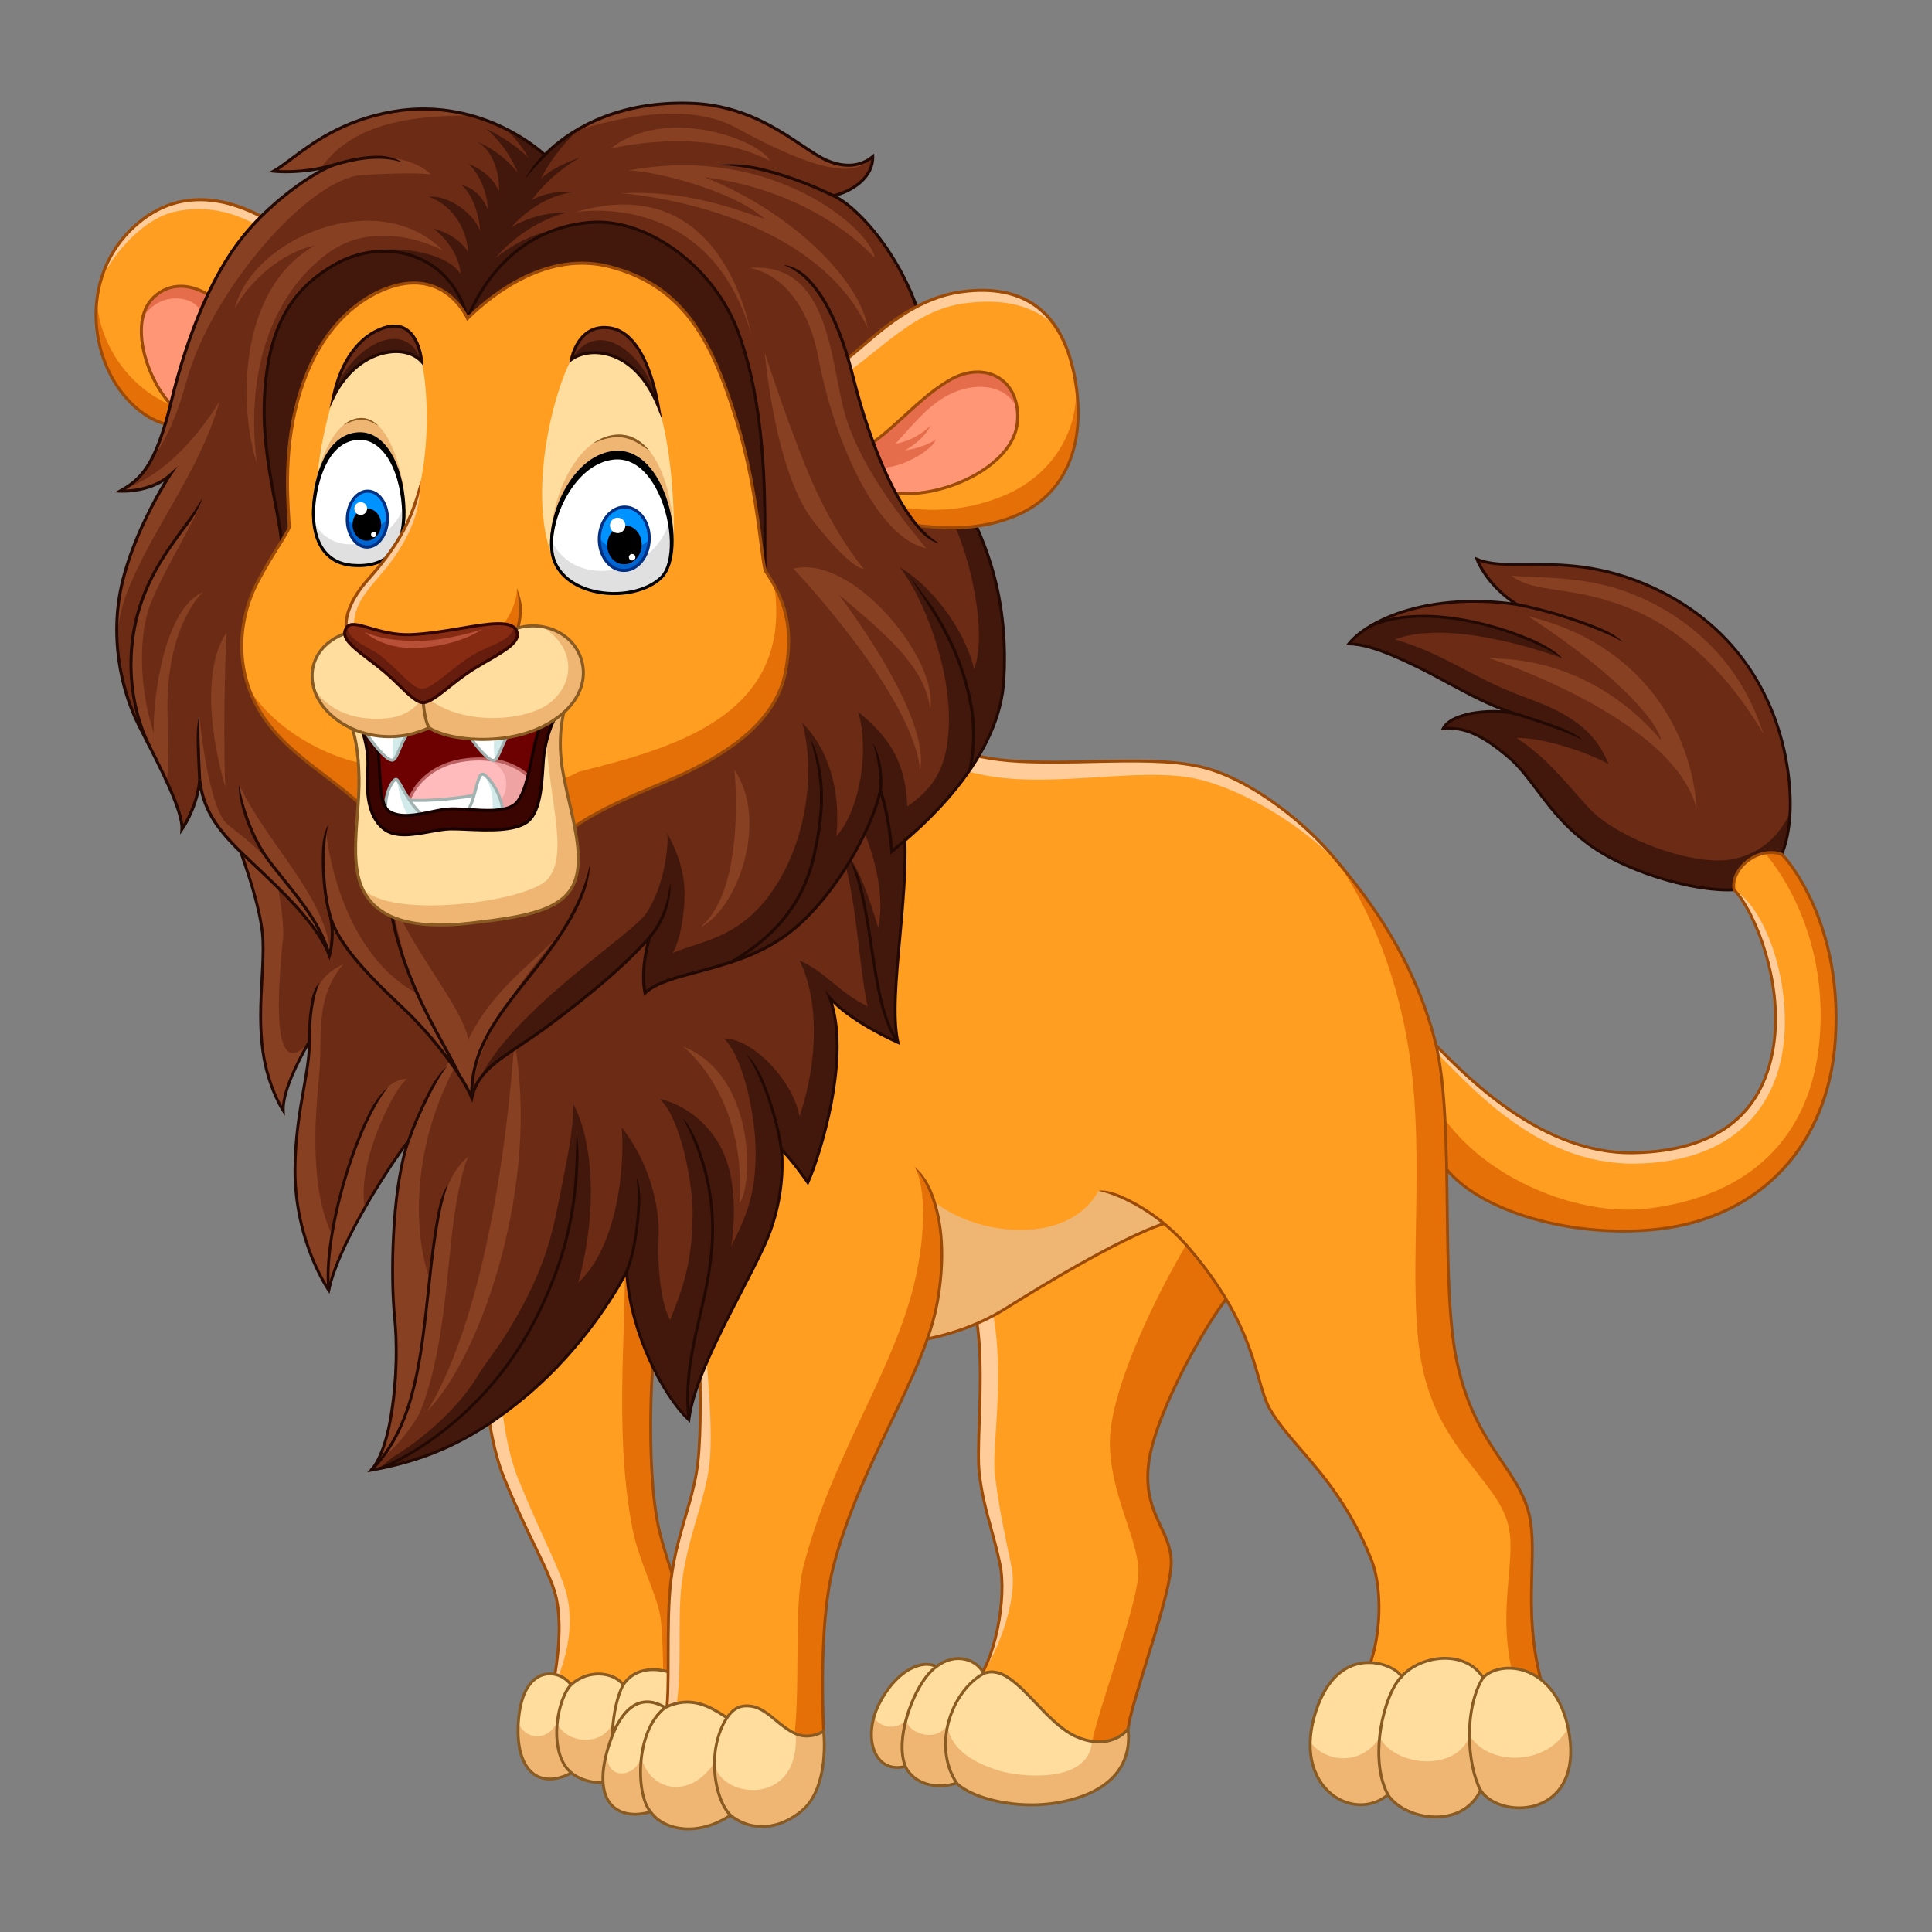 <?xml version="1.0" encoding="utf-8"?>
<!-- Generator: Adobe Illustrator 26.0.3, SVG Export Plug-In . SVG Version: 6.00 Build 0)  -->
<svg version="1.1" id="Layer_1" xmlns="http://www.w3.org/2000/svg" xmlns:xlink="http://www.w3.org/1999/xlink" x="0px" y="0px"
	 viewBox="0 0 1133.86 1133.86" style="enable-background:new 0 0 1133.86 1133.86;" xml:space="preserve">
<rect x="0" y="0" width="1133.86" height="1133.86" fill="#808080" stroke="none"/>
<style type="text/css">
	.st0{fill:#FF9E21;}
	.st1{fill:#FFCC9A;}
	.st2{fill:#E57007;}
	.st3{fill:#9B4A07;}
	.st4{fill:#FFDD9E;}
	.st5{fill:#EFB673;}
	.st6{fill:#895A21;}
	.st7{fill:#6C2B15;}
	.st8{fill:#874022;}
	.st9{fill:#42180C;}
	.st10{fill:#230903;}
	.st11{fill:#FF9676;}
	.st12{fill:#E56D4B;}
	.st13{fill:#FFFFFF;}
	.st14{fill:#E0E0E0;}
	.st15{fill:#0092FF;}
	.st16{fill:#0065D1;}
	.st17{fill:#003084;}
	.st18{fill:#6D0000;}
	.st19{fill:#FFBBBB;}
	.st20{fill:#EFA3A3;}
	.st21{fill:#BC6161;}
	.st22{fill:#A1B2B1;}
	.st23{fill:#D3EAEA;}
	.st24{fill:#3A0501;}
	.st25{fill:#190000;}
	.st26{fill:#872B12;}
	.st27{fill:#B75037;}
	.st28{fill:#661D0E;}
	.st29{fill:#330601;}
</style>
<g>
	<g id="XMLID_178_">
		<g id="XMLID_262_">
			<g id="XMLID_267_">
				<path id="XMLID_737_" class="st0" d="M570.6,762.88c9.05,31.34,1.79,82.91,4.18,102.28c2.52,20.51,7.74,32.11,12.11,52.96
					c4.37,20.85-3.88,58.4-14.13,68.59c7.06,18.66,44.55,43.81,63.72,46.03c19.17,2.22,25.55-18.14,25.55-18.14
					c2.35-18.31,26-79.73,25.33-98.56s-16.92-28.23-13.23-57.53c4.03-32.02,43.38-101.29,58.17-109.36
					c-23.87-38.33-58.84-59.85-58.84-59.85L570.6,762.88z"/>
				<g id="XMLID_1283_">
					<path id="XMLID_1285_" class="st1" d="M593.66,919.46c-4.37-20.85-7.23-33.29-9.75-53.8c-2.3-18.71,7.99-64.93-4.32-109.21
						l-8.99,6.43c9.05,31.34,1.79,82.91,4.17,102.28c2.52,20.51,7.74,32.11,12.11,52.96c4.37,20.85-3.88,58.4-14.13,68.59
						C583,976.52,598.03,940.31,593.66,919.46z"/>
					<path id="XMLID_1286_" class="st2" d="M732.31,749.16c-8.26-13.25-17.84-24.5-26.84-33.54
						c-23.7,36.11-54.11,98.72-54.11,130.89c0,29.54,16.11,55.97,16.78,74.8c0.67,18.83-25.43,85.84-27.78,104.15
						c0,0,6.89,4.28,5.62,6.43c11.84-3.86,16.06-17.28,16.06-17.28c2.35-18.31,26-79.73,25.33-98.56
						c-0.67-18.83-16.92-28.23-13.23-57.53C678.17,826.49,717.51,757.23,732.31,749.16z"/>
				</g>
				<path id="XMLID_738_" class="st3" d="M639.3,1033.75c-0.96,0-1.93-0.06-2.92-0.17c-19.32-2.24-57.23-27.61-64.41-46.57
					l-0.19-0.51l0.39-0.38c4.69-4.67,9.41-16.12,12.31-29.88c2.99-14.2,3.59-28.39,1.58-37.95c-1.73-8.25-3.58-15.01-5.37-21.54
					c-2.68-9.8-5.22-19.06-6.75-31.48c-0.85-6.92-0.49-17.84-0.06-30.48c0.77-22.97,1.72-51.56-4.08-71.68l-0.16-0.57l0.48-0.35
					l103.32-73.9l0.48,0.29c0.09,0.05,8.94,5.53,20.58,15.63c10.74,9.32,26.15,24.6,38.54,44.49l0.47,0.76l-0.78,0.43
					c-6.83,3.73-20.01,21.96-32.78,45.36c-13.81,25.31-23.14,48.99-24.95,63.36c-2.16,17.17,2.5,27.17,7.01,36.84
					c3.06,6.55,5.94,12.74,6.22,20.56c0.4,11.13-7.59,36.94-14.64,59.71c-5,16.16-9.73,31.43-10.7,38.98l-0.03,0.14
					c-0.07,0.21-1.69,5.3-5.75,10.19C652.33,1030.78,646.23,1033.75,639.3,1033.75z M573.74,986.91
					c3.36,8.28,13.34,18.81,26.82,28.3c13.16,9.25,26.96,15.65,36.01,16.7c17.74,2.05,24.22-16.25,24.63-17.49
					c1.01-7.72,5.74-23.01,10.75-39.18c7.01-22.65,14.95-48.31,14.57-59.16c-0.27-7.47-3.08-13.51-6.07-19.91
					c-4.4-9.43-9.38-20.11-7.15-37.76c1.84-14.57,11.24-38.48,25.15-63.96c12.67-23.21,25.35-40.85,32.69-45.58
					c-21.98-34.89-53.44-55.85-57.65-58.56l-101.92,72.9c5.7,20.34,4.75,48.75,3.99,71.63c-0.42,12.57-0.78,23.42,0.05,30.22
					c1.51,12.31,4.03,21.51,6.7,31.25c1.8,6.56,3.66,13.34,5.4,21.64c2.05,9.77,1.46,24.22-1.58,38.64
					C583.19,970.49,578.58,981.75,573.74,986.91z"/>
			</g>
			<g id="XMLID_263_">
				<g id="XMLID_266_">
					<path id="XMLID_731_" class="st4" d="M662.03,1014.61c-3.59,5.01-14.41,11.72-30.49,4.56c-20.62-9.19-36.99-44.16-54.25-36.99
						c-3.36-7.62-15.92-13.23-27.8-4.03c-7.62-4.26-23.2,1.12-33.74,22.19c-9.46,18.92-3.03,40.9,15.58,36.36
						c4.6,9.7,17.26,13.85,30.04,9.81c8.74,8.52,34.28,15.82,59.4,11.43C649.03,1053.01,664.72,1038.22,662.03,1014.61z"/>
					<path id="XMLID_1274_" class="st5" d="M624.8,1057.24c7.03-1.54,13.79-4.02,19.83-7.62c8.19-4.87,14.98-12.87,16.95-22.35
						c0-0.01,0-0.02,0.01-0.03c0.8-3.88,0.97-8.1,0.45-12.64c-2.84,3.96-10.21,8.99-21.12,7.37c-1.97,25.4-42.71,20.79-54.04,17.36
						c-19.4-5.88-29.08-14.74-30.87-26.72c-7.51,10.77-23.71,3.94-24.04-3.38c-5.85,6.74-15.52,4.59-19.12-1.3
						c-4.61,16.67,2.37,32.69,18.51,28.76c4.6,9.7,17.26,13.85,30.04,9.81c0.31-0.1,4.85,3.63,5.49,4c2.57,1.47,5.29,2.66,8.07,3.68
						c7,2.56,14.42,4.04,21.84,4.7C605.85,1059.69,615.55,1059.27,624.8,1057.24z"/>
					<path id="XMLID_734_" class="st6" d="M605.29,1060.09c-6.91,0-13.9-0.74-20.53-2.2c-10.33-2.28-18.89-6.06-23.6-10.43
						c-12.77,3.84-25.32-0.24-30.27-9.8c-6.53,1.39-12.13-0.36-15.82-4.99c-5.94-7.45-5.96-20.91-0.06-32.72
						c5.99-11.98,14.49-20.41,23.32-23.13c4.16-1.28,8.07-1.16,11.09,0.32c5.52-4.1,11.76-5.54,17.62-4.05
						c4.69,1.19,8.71,4.22,10.68,8.02c10.4-3.66,20.28,6.73,30.72,17.7c7.42,7.79,15.09,15.86,23.44,19.58
						c15.83,7.05,26.19,0.28,29.46-4.28l1.27-1.77l0.25,2.17c2.66,23.36-12.23,39.07-41.94,44.26
						C615.89,1059.65,610.61,1060.09,605.29,1060.09z M561.61,1045.56l0.36,0.35c9.02,8.79,34.74,15.39,58.67,11.21
						c27.84-4.86,42.23-19.18,40.74-40.43c-4.57,4.72-15.09,9.97-30.18,3.25c-8.66-3.86-16.45-12.04-23.98-19.96
						c-10.28-10.81-20-21.02-29.61-17.02l-0.76,0.32l-0.33-0.75c-1.62-3.66-5.41-6.65-9.9-7.79c-5.51-1.4-11.4,0.05-16.61,4.08
						l-0.44,0.34l-0.48-0.27c-2.68-1.5-6.32-1.65-10.27-0.44c-8.39,2.58-16.52,10.7-22.31,22.27c-5.62,11.25-5.68,23.96-0.13,30.92
						c3.43,4.3,8.53,5.77,14.76,4.25l0.67-0.16l0.29,0.62c4.43,9.34,16.63,13.29,29.03,9.37L561.61,1045.56z"/>
				</g>
				<g id="XMLID_265_">
					<path id="XMLID_733_" class="st6" d="M530.56,1037.01c-3.17-7.79-2.53-19.66,1.75-32.57c4-12.06,10.39-22.4,16.7-26.98
						l0.99,1.36c-12.58,9.16-24.36,41.63-17.87,57.56L530.56,1037.01z"/>
				</g>
				<g id="XMLID_264_">
					<path id="XMLID_732_" class="st6" d="M561.1,1047.38c-6.64-9.51-8.69-22.42-5.61-35.43c3.17-13.39,11.37-25.08,21.4-30.51
						l0.8,1.48c-9.62,5.21-17.5,16.48-20.57,29.42c-2.97,12.54-1.02,24.96,5.35,34.08L561.1,1047.38z"/>
				</g>
			</g>
		</g>
		<g id="XMLID_261_">
			<path id="XMLID_727_" class="st0" d="M531.07,421.65c14.96,10.42,27.74,23.2,67.41,25.22c36.96,1.88,78.12-3.36,106.14,3.14
				c28.02,6.5,62.72,32.81,81.88,57.72c10.93,25.56-96.9,208.59-96.9,208.59c-21.07,4.48-67.92,31.83-99.3,51.56
				c-31.38,19.73-65.23,20.4-65.23,20.4L401.61,767.5l-10.67-237.09L531.07,421.65z"/>
			<path id="XMLID_1307_" class="st5" d="M644.73,698.87c-18.34,33.86-76.96,26.43-100.5,2.7c-1.83,22.57-7.59,66.26-17.36,86.62
				c7.39-0.45,36.33-3.28,63.43-20.31c31.38-19.73,78.23-47.07,99.3-51.56c0,0,2.7-4.58,7.2-12.4c-3.81-0.82-7.6-1.68-11.35-2.68
				C674.36,698.21,655.82,699.88,644.73,698.87z"/>
			<g id="XMLID_1302_">
				<path id="XMLID_1303_" class="st1" d="M597.54,457.28c36.96,1.88,77.49-6.5,105.51,0s63.21,28.65,83.45,50.45
					c-19.16-24.91-53.86-51.21-81.88-57.72c-28.02-6.5-69.18-1.26-106.14-3.14c-39.68-2.02-52.45-14.79-67.41-25.22l-8.02,6.22
					C535.8,442.08,562.15,455.48,597.54,457.28z"/>
			</g>
			<path id="XMLID_728_" class="st3" d="M525,789.12l-0.08-0.01L400.8,768.21l-10.72-238.2l0.34-0.27l140.62-109.14l0.51,0.35
				c1.73,1.2,3.46,2.46,5.13,3.68c13.26,9.64,26.98,19.62,61.84,21.39c14.02,0.71,28.74,0.4,42.97,0.09
				c23.58-0.51,45.85-0.99,63.32,3.07c13.42,3.11,28.83,10.75,44.56,22.09c14.69,10.59,28.12,23.35,37.79,35.93l0.07,0.08l0.04,0.1
				c4.64,10.84-10.29,49.4-44.38,114.6c-25.31,48.41-52.3,94.29-52.57,94.75l-0.19,0.32l-0.36,0.08
				c-24.1,5.13-81.89,40.67-99.03,51.45c-16.32,10.26-33.29,15.29-44.66,17.71c-12.32,2.62-20.92,2.82-21.01,2.82L525,789.12z
				 M402.42,766.78l122.71,20.65c1.81-0.06,34.62-1.35,64.73-20.27c21.93-13.78,75.32-46.29,99.21-51.59
				c2.44-4.15,28.16-48.1,52.34-94.36c41.96-80.27,47.32-105.81,44.36-113.06c-17.5-22.72-51.92-50.5-81.33-57.32
				c-17.26-4.01-39.43-3.53-62.9-3.02c-14.26,0.31-29.01,0.62-43.09-0.09c-35.36-1.8-49.28-11.92-62.75-21.71
				c-1.5-1.09-3.05-2.22-4.6-3.31l-139.3,108.11L402.42,766.78z"/>
		</g>
		<g id="XMLID_256_">
			<g id="XMLID_260_">
				<path id="XMLID_720_" class="st7" d="M866.8,328.18c19.5,8.49,55.36-5.84,104.24,17.15c50.77,23.87,72.29,67.25,78.01,105.58
					s-4.12,63.04-20.51,69.27c-16.81,6.39-57.5-2.52-84.73-17.48c-32.17-17.67-41.92-43.95-57.5-57.5
					c-15.47-13.45-27.01-18.94-39.34-17.6c5.04-9.98,31.38-12.1,43.71-8.29c-21.52-6.56-37.88-17.71-59.4-28.24
					s-31.83-13-39.68-13.23c11.21-14.12,47.3-30.49,98.63-23.09C872.27,343.31,866.8,328.18,866.8,328.18z"/>
				<path id="XMLID_1297_" class="st8" d="M886.87,337.86c16.14,1.68,43.26-0.56,71.96,11.1s61.59,36.09,75.99,81.6
					c-13.23-22.86-39.01-56.95-76.22-72.63C922.71,342.8,901.66,349.07,886.87,337.86z"/>
				<g id="XMLID_1296_">
					<path id="XMLID_1299_" class="st9" d="M791.6,377.83c7.85,0.22,18.16,2.69,39.68,13.23c21.52,10.54,37.88,21.69,59.4,28.24
						c-12.33-3.81-38.67-1.68-43.71,8.29c12.33-1.35,23.87,4.15,39.34,17.6c15.58,13.55,25.33,39.83,57.5,57.5
						c27.24,14.96,67.92,23.87,84.73,17.48c12.34-4.69,20.97-19.86,22.03-43.43c-5.98,14.13-18.73,25.39-35.6,27.82
						c-23.49,3.38-66.91-13.14-82.72-30.62s-24.55-29.09-42.19-40.85c13.8-0.5,40.84,7.9,53.96,15.3
						c-9.08-23.54-29.89-32.2-50.77-39.85c-28.02-10.26-46.96-25.61-74.65-33.23c30.7-11.99,86.19,6.39,98.35,11.08
						c-12.84-9.77-38.94-21.28-67.3-23.86c-24.04-2.19-35.35,0.86-43.54,3.79C799.56,369.97,794.65,373.98,791.6,377.83z"/>
				</g>
				<path id="XMLID_724_" class="st10" d="M1014.04,523.12c-6.9,0-15.07-0.96-24.13-2.86c-16.34-3.44-33.29-9.58-46.51-16.83
					c-21.13-11.61-32.45-26.62-42.43-39.86c-5.07-6.73-9.86-13.08-15.22-17.74c-15.69-13.64-26.9-18.68-38.7-17.4l-1.54,0.17
					l0.7-1.38c3.25-6.43,13.77-8.88,19.75-9.77c4.97-0.74,10.23-0.93,15.02-0.61c-10.86-4.21-20.69-9.51-30.97-15.05
					c-6.07-3.27-12.34-6.66-19.11-9.97c-22.91-11.21-32.44-12.94-39.33-13.14l-1.68-0.05l1.04-1.31
					c6.31-7.95,19.27-15.38,34.69-19.9c12.84-3.76,33.69-7.4,61.15-3.98c-15.62-11.11-20.55-24.37-20.76-24.97l-0.66-1.84l1.79,0.78
					c7.21,3.14,16.66,3.09,28.62,3.03c20.08-0.1,45.07-0.24,75.64,14.13c23.6,11.1,42.53,27.13,56.24,47.66
					c11.38,17.03,19.07,37.27,22.24,58.56c2.73,18.29,2.04,34.56-2,47.05c-3.82,11.85-10.41,19.84-19.05,23.12
					C1025.04,522.4,1020.02,523.12,1014.04,523.12z M850.61,426.55c10.98,0,21.8,5.44,36.25,18c5.49,4.77,10.33,11.2,15.46,18
					c9.88,13.11,21.08,27.96,41.9,39.4c27.8,15.27,67.85,23.58,84.03,17.44c8.14-3.09,14.38-10.72,18.05-22.07
					c3.95-12.25,4.62-28.25,1.93-46.29c-4.1-27.51-19.63-77.72-77.54-104.94c-30.22-14.21-55-14.08-74.92-13.97
					c-11.15,0.06-20.15,0.11-27.38-2.42c2.06,4.31,8.42,15.5,22.3,24.33l3.3,2.1l-3.87-0.56c-28.93-4.17-50.78-0.43-64.01,3.45
					c-14.25,4.17-26.33,10.85-32.76,18.05c6.97,0.46,16.93,2.76,38.31,13.23c6.8,3.33,13.09,6.72,19.17,10
					c13.04,7.03,25.36,13.68,39.94,18.14c0.06,0.02,0.11,0.03,0.17,0.05l-0.49,1.61c-0.06-0.02-0.11-0.03-0.17-0.05
					c-6.11-1.84-15.52-2.21-24.05-0.94c-8.56,1.27-14.84,3.97-17.62,7.5C849.26,426.57,849.94,426.55,850.61,426.55z"/>
			</g>
			<g id="XMLID_259_">
				<path id="XMLID_723_" class="st10" d="M952.33,376.75c-8.86-5.45-36.13-16.14-62.26-21.19l0.32-1.65
					c17.48,3.38,35.5,9.28,48.26,14.48C948.96,372.69,952.33,376.75,952.33,376.75z"/>
			</g>
			<g id="XMLID_258_">
				<path id="XMLID_722_" class="st10" d="M916.95,386.38c-26.33-16.96-80.07-32.71-112.49-18.16l-0.69-1.53
					c26.86-12.06,68.01-3.72,96.75,9.06C912.7,381.18,916.95,386.38,916.95,386.38z"/>
			</g>
			<g id="XMLID_257_">
				<path id="XMLID_721_" class="st10" d="M928.68,434.47c-5.23-3.21-18.46-8.18-38.26-14.37l0.5-1.6
					c10.72,3.36,19.41,6.31,26.02,8.84C927.09,431.65,928.68,434.47,928.68,434.47z"/>
			</g>
		</g>
		<g id="XMLID_255_">
			<path id="XMLID_716_" class="st0" d="M834.86,604.96c24.21,26.51,69.94,72.91,124.41,71.56c51.81-1.28,75.33-25.7,81.37-61.2
				c6.5-38.22-10.98-80.81-22.86-93.06c-2.69-11.06,12.78-26.08,27.93-20.92c9.5,9.85,35.45,47.69,31.41,108.88
				c-4.03,61.2-43.1,103.84-103.06,111.01c-54.25,6.49-115.67-12.78-130.8-43.71C830.15,632.82,834.86,604.96,834.86,604.96z"/>
			<g id="XMLID_1293_">
				<path id="XMLID_1294_" class="st2" d="M1045.71,501.35c-3.38-1.15-6.78-1.3-9.99-0.71c10.35,11.62,37.67,51.88,32.04,110.76
					c-5.38,56.21-40.91,90.73-100.87,97.9c-47.7,5.71-117.09-26.39-132.16-79.05c1.35,7.06,6.1,39,8.53,47.28
					c15.13,30.93,76.55,50.2,130.8,43.71c59.96-7.17,99.02-49.82,103.06-111.01C1081.16,549.04,1055.21,511.21,1045.71,501.35z"/>
				<path id="XMLID_1295_" class="st1" d="M959.49,682.91c54.64-0.67,80.49-29.68,86.53-65.18c6.5-38.22-9.19-84.29-28.24-95.47
					c11.88,12.25,29.37,54.84,22.86,93.06c-6.04,35.5-29.57,59.92-81.37,61.2c-54.47,1.34-100.2-45.06-124.41-71.56
					c0,0-0.44-3.1-0.61,3.62C861.62,636.42,901.31,683.63,959.49,682.91z"/>
			</g>
			<path id="XMLID_717_" class="st3" d="M952.7,723.33c-20.09,0-40.73-3.13-58.96-9.1c-25.69-8.42-43.88-21.32-51.22-36.32
				l-0.05-0.13c-13.02-44.39-8.48-72.67-8.43-72.95l0.29-1.7l1.16,1.27c28.08,30.74,71.04,71.32,121.46,71.32
				c0.77,0,1.54-0.01,2.31-0.03c46.83-1.16,73.93-21.51,80.56-60.5c6.55-38.54-11.25-80.6-22.64-92.34l-0.16-0.16l-0.05-0.22
				c-1.29-5.31,1.24-11.66,6.61-16.56c5-4.57,13.52-8.38,22.42-5.35l0.19,0.07l0.14,0.15c5.77,5.98,14.3,18.44,20.96,35.47
				c8.84,22.61,12.44,47.53,10.69,74.06c-2,30.29-12.64,56.67-30.78,76.28c-18.22,19.7-43.47,31.98-73.02,35.51
				C967.18,722.92,959.97,723.33,952.7,723.33z M844.05,677.23c7.16,14.56,24.98,27.13,50.2,35.4c24.61,8.06,53.66,10.9,79.71,7.79
				c59.1-7.07,98.3-49.31,102.32-110.23c1.73-26.28-1.83-50.95-10.57-73.33c-6.51-16.65-14.81-28.84-20.46-34.76
				c-8.13-2.67-15.94,0.85-20.55,5.06c-4.76,4.35-7.16,10.1-6.16,14.71c6.51,6.83,13.7,21.3,18.36,36.97
				c4.12,13.85,8.26,34.93,4.56,56.65c-6.79,39.89-34.43,60.72-82.18,61.9c-0.77,0.02-1.54,0.03-2.31,0.03
				c-23.19,0-47.31-8.58-71.74-25.52c-20.28-14.06-37.16-31.27-49.77-45.01C834.72,613.65,833.01,639.54,844.05,677.23z"/>
		</g>
		<g id="XMLID_249_">
			<g id="XMLID_254_">
				<path id="XMLID_714_" class="st0" d="M784.43,505.1c22.7,26.68,46.41,60.84,58.01,106.64c11.6,45.81,2.52,140.62,12.61,187.53
					c10.09,46.9,33.29,60.52,41.36,85.74c8.07,25.22-5.06,61.19,10.41,109.61c-36.65,12.44-105.92-10.09-105.92-10.09
					c10.42-21.86,10.44-52.8,4.03-68.93c-18.83-47.41-45.56-65.06-59.18-87.76c-9.7-16.17-7.06-47.75-48.08-95.49
					c-24.96-29.05-52.95-33.47-52.95-33.47L784.43,505.1z"/>
				<g id="XMLID_1287_">
					<path id="XMLID_1291_" class="st2" d="M834.91,803.12c10.09,46.9,41.57,64.4,49.63,89.62c7.4,23.11-10.08,58.52,8.18,104.91
						c5.04-0.59,9.79-1.57,14.1-3.03c-15.47-48.42-2.34-84.39-10.41-109.61c-8.07-25.22-31.27-38.83-41.36-85.74
						c-10.09-46.9-1.01-141.72-12.61-187.53c-11.6-45.81-35.32-79.96-58.01-106.64c20.51,30.03,35.28,67.28,42.25,110.41
						C837.44,682.07,824.82,756.21,834.91,803.12z"/>
				</g>
				<path id="XMLID_715_" class="st3" d="M879.49,999.18c-13.65,0-27.91-1.95-39.53-4.11c-21.7-4.04-39.15-9.68-39.32-9.74
					l-0.91-0.3l0.41-0.86c10.49-21.99,10.25-52.55,4.01-68.26c-12.34-31.06-28.39-49.66-41.29-64.6
					c-7.04-8.16-13.13-15.21-17.82-23.03c-2.97-4.96-4.76-11.15-7.02-18.99c-5.24-18.21-12.42-43.14-40.98-76.39
					c-24.48-28.5-52.03-33.97-52.31-34.02c0,0,4.24-1.39,14.14,3.07c1.09,0.49,2.24,1.02,3.42,1.6
					c9.27,4.54,23.04,13.13,36.02,28.25c28.8,33.53,36.04,58.66,41.33,77.02c2.22,7.72,3.98,13.82,6.84,18.59
					c4.62,7.7,10.66,14.7,17.65,22.8c12.98,15.04,29.14,33.76,41.58,65.08c6.28,15.82,6.62,46.4-3.65,68.73
					c3.84,1.2,19.43,5.9,38.22,9.4c19.6,3.65,46.74,6.69,65.48,0.66c-8.76-27.91-8.09-52.1-7.56-71.57
					c0.4-14.38,0.74-26.81-2.6-37.24c-3.13-9.77-8.47-17.66-14.66-26.79c-9.63-14.22-20.55-30.34-26.72-59.02
					c-4.87-22.66-5.3-57.1-5.71-90.4c-0.44-36.1-0.9-73.44-6.9-97.1c-12.38-48.9-38.94-84.09-57.84-106.3l1.28-1.09
					c19.01,22.35,45.72,57.75,58.19,106.98c6.04,23.85,6.5,61.29,6.95,97.49c0.41,33.22,0.83,67.57,5.67,90.07
					c6.1,28.36,16.92,44.34,26.47,58.43c6.26,9.24,11.67,17.23,14.87,27.22c3.43,10.71,3.08,23.27,2.68,37.8
					c-0.54,19.53-1.21,43.83,7.73,71.8l0.25,0.79l-0.78,0.27C899.04,998.14,889.42,999.18,879.49,999.18z"/>
			</g>
			<g id="XMLID_250_">
				<g id="XMLID_253_">
					<path id="XMLID_708_" class="st4" d="M822.53,983.97c-4.26-7.85-36.9-20.56-50.21,20.17c-14.96,45.79,22.7,65.96,42.2,49.15
						c9.81,14.91,43.21,20.68,54.42-2.52c11.66,17.48,59.07,16.09,52.23-31.83c-5.91-41.42-38.89-46.07-50.77-34.41
						C859.97,968.05,833.85,971.08,822.53,983.97z"/>
					<g id="XMLID_1288_">
						<path id="XMLID_1292_" class="st5" d="M814.52,1053.29c9.81,14.91,43.21,20.68,54.42-2.52
							c11.66,17.48,59.07,16.09,52.23-31.83c-0.25-1.78-0.56-3.49-0.91-5.13c-11.42,22.44-46.16,23.12-57.65,4.94
							c-8.24,21.33-43.43,18.17-52.85,1.04c-11.96,17.83-33.13,13.67-40.83,2.37C767.74,1054.94,797.8,1067.7,814.52,1053.29z"/>
					</g>
					<path id="XMLID_711_" class="st6" d="M842.6,1067.19c-11.32,0-22.76-5.08-28.26-12.66c-8.81,7.05-21.28,7.34-31.33,0.65
						c-6.5-4.33-11.14-10.96-13.41-19.17c-2.61-9.43-1.97-20.24,1.91-32.12c3.12-9.54,7.52-16.88,13.09-21.8
						c4.7-4.15,10.12-6.54,16.11-7.08c9.78-0.89,18.81,3.59,21.92,7.61c6.59-6.89,17.69-10.94,28-10.13
						c8.53,0.67,15.56,4.48,19.91,10.76c5.88-5.11,15.59-6.52,24.57-3.48c14.23,4.82,24.02,19.06,26.88,39.06
						c1.57,10.97,0.43,20.23-3.37,27.5c-3.26,6.24-8.49,10.88-15.12,13.41c-3.76,1.44-7.81,2.11-11.82,2.11
						c-9.06,0-17.9-3.47-22.63-9.47c-4.76,8.81-13.23,14.02-24.02,14.74C844.23,1067.16,843.42,1067.19,842.6,1067.19z
						 M814.69,1052.03l0.53,0.8c5.32,8.09,17.81,13.39,29.71,12.6c10.65-0.7,18.9-6.04,23.25-15.03l0.64-1.32l0.82,1.22
						c5.92,8.89,21.16,12.48,33.27,7.86c13.86-5.3,20.22-19.55,17.43-39.1c-2.76-19.35-12.15-33.09-25.75-37.7
						c-8.78-2.98-18.27-1.46-23.6,3.77l-0.74,0.73l-0.56-0.88c-4-6.32-10.81-10.17-19.17-10.82c-10.21-0.8-21.19,3.37-27.34,10.37
						l-0.8,0.91l-0.57-1.06c-2.07-3.82-11.03-8.59-20.92-7.69c-8.79,0.8-20.74,6.26-27.75,27.73c-8.34,25.52,0.13,42.24,10.83,49.37
						c9.69,6.45,21.75,6,30.02-1.12L814.69,1052.03z"/>
				</g>
				<g id="XMLID_252_">
					<path id="XMLID_710_" class="st6" d="M868.19,1051.16c-4.13-7.85-6.6-20.02-6.63-32.53c-0.03-13.81,2.86-26.08,8.12-34.54
						l1.43,0.89c-5.1,8.2-7.89,20.15-7.86,33.65c0.02,12.26,2.43,24.13,6.44,31.75L868.19,1051.16z"/>
				</g>
				<g id="XMLID_251_">
					<path id="XMLID_709_" class="st6" d="M813.77,1053.68c-7.06-13.39-5.69-30.47-4.25-39.45c2.14-13.37,7.02-25.49,12.42-30.86
						l1.19,1.19c-5.09,5.06-9.89,17.09-11.94,29.93c-1.41,8.78-2.75,25.45,4.08,38.4L813.77,1053.68z"/>
				</g>
			</g>
		</g>
		<g id="XMLID_243_">
			<g id="XMLID_248_">
				<path id="XMLID_704_" class="st0" d="M286.78,757.23c-4.71,21.86-4.47,76.88,9.08,110.29c14.23,35.09,27.25,55.3,30.6,70.28
					c5.06,22.64-2.69,54.7-2.69,54.7l77.84,2.47c0,0,1.47-34.75-0.64-47.75s-10.98-34.44-14.66-51.78
					c-7.17-33.75-4.37-99.98-0.67-116.4c-9.75-39.62-23.12-54.75-23.12-54.75L286.78,757.23z"/>
				<g id="XMLID_1276_">
					<path id="XMLID_1278_" class="st1" d="M332.73,936.44c-3.59-14.92-14.35-33.33-28.58-68.43
						c-12.89-31.78-13.73-89.74-9.73-114.11l-7.64,3.33c-4.71,21.86-4.47,76.88,9.08,110.29c14.23,35.09,27.25,55.3,30.6,70.28
						c5.06,22.64-2.69,54.7-2.69,54.7S339.45,964.35,332.73,936.44z"/>
					<path id="XMLID_1280_" class="st2" d="M400.97,947.21c-2.11-13-10.98-34.44-14.66-51.78c-7.17-33.76-4.37-99.98-0.67-116.4
						c-6.65-27.02-14.98-42.64-19.61-49.85c3.19,39.4-6.88,107.87,5.38,169.1c3.48,17.38,14.02,37.44,16.13,50.44
						c1.39,8.57,1.76,31.34,1.85,45.85l12.21,0.39C401.61,994.95,403.08,960.21,400.97,947.21z"/>
				</g>
				<path id="XMLID_705_" class="st3" d="M402.41,995.82l-79.71-2.52l0.24-1c0.08-0.32,7.64-32.13,2.69-54.32
					c-1.8-8.06-6.58-17.95-12.64-30.48c-5.09-10.54-11.43-23.65-17.92-39.66c-13.15-32.43-14.19-87.27-9.12-110.78l0.09-0.42
					l76.69-33.37l0.4,0.46c0.55,0.62,13.62,15.74,23.31,55.11l0.05,0.19l-0.04,0.19c-3.48,15.44-6.57,81.95,0.67,116.04
					c1.79,8.43,4.79,17.77,7.7,26.8c3.03,9.41,5.88,18.31,6.97,25.02c2.1,12.94,0.71,46.49,0.65,47.92L402.41,995.82z
					 M324.81,991.68l75.99,2.41c0.2-5.36,1.23-35.09-0.66-46.75c-1.07-6.59-3.91-15.42-6.91-24.78c-2.92-9.07-5.93-18.45-7.74-26.97
					c-4.28-20.14-4.61-49.3-4.43-64.88c0.25-21.68,1.78-42.86,3.72-51.68c-8.65-35.05-20.26-50.91-22.5-53.74l-74.76,32.53
					c-4.92,23.53-3.83,77.43,9.13,109.37c6.47,15.96,12.8,29.05,17.88,39.56c6.1,12.63,10.92,22.6,12.76,30.85
					C331.82,957.93,326.06,986.04,324.81,991.68z"/>
			</g>
			<g id="XMLID_244_">
				<g id="XMLID_247_">
					<path id="XMLID_698_" class="st4" d="M397.7,983.3c-7.57-3.7-23.33-7.27-31.91,5.43c-5.63-7.31-20.06-9.47-30.71,0.06
						c-6.5-9.47-27.46-12.44-30.65,19.28c-2.98,29.55,10.59,42.98,30.93,32.45c7.9,6.22,20.85,7.57,27.4,2.69
						c6.22,5.55,24.88,8.83,34.8,3.32C405.14,1026.39,397.7,983.3,397.7,983.3z"/>
					<g id="XMLID_1273_">
						<g>
							<path id="XMLID_00000127029435625745956060000003333500881972758435_" class="st5" d="M335.37,1040.51
								c7.9,6.22,20.85,7.57,27.4,2.69c6.22,5.55,24.88,8.83,34.8,3.32c3.28-8.73,3.74-21.78,3.21-33.76
								c-12.96,7.68-33.85,7.83-40.98-1.68c-6.82,14.79-27.91,11.77-32.94,0.06c-6.46,11.54-18.56,9.41-22.69,0.15
								C302.48,1038.58,315.78,1050.65,335.37,1040.51z"/>
						</g>
					</g>
					<path id="XMLID_701_" class="st6" d="M384.34,1050.2c-1.83,0-3.72-0.12-5.66-0.36c-6.61-0.82-12.63-2.93-15.96-5.58
						c-6.86,4.56-19.35,3.32-27.45-2.76c-8.65,4.35-16.29,4.56-22.09,0.62c-7.86-5.34-11.26-17.46-9.59-34.14
						c1.98-19.71,10.53-24.76,15.44-26.02c6.52-1.67,12.89,1.46,16.18,5.6c5.25-4.4,11.68-6.49,18.2-5.88
						c5.04,0.47,9.46,2.52,12.32,5.68c8.88-11.89,24.4-8.69,32.33-4.81l0.39,0.19l0.07,0.42c0.31,1.77,7.39,43.54-0.17,63.66
						l-0.11,0.29l-0.27,0.15C394.51,1049.19,389.71,1050.2,384.34,1050.2z M362.82,1042.12l0.51,0.46
						c5.67,5.06,23.58,8.66,33.56,3.36c6.83-18.74,0.79-57.56,0.05-62.06c-7.75-3.65-22.48-6.47-30.45,5.33l-0.65,0.97l-0.71-0.92
						c-2.49-3.23-6.93-5.43-11.87-5.89c-6.34-0.58-12.59,1.57-17.62,6.06l-0.71,0.64l-0.54-0.79c-2.76-4.02-8.77-7.25-14.94-5.68
						c-4.49,1.15-12.3,5.87-14.19,24.56c-1.59,15.8,1.64,27.68,8.86,32.58c5.37,3.65,12.58,3.32,20.85-0.96l0.48-0.25l0.43,0.34
						c7.62,6,20.2,7.28,26.38,2.68L362.82,1042.12z"/>
				</g>
				<g id="XMLID_246_">
					<path id="XMLID_700_" class="st6" d="M334.83,1041.16c-6.71-5.66-8.53-14.75-8.88-21.38c-0.64-12.05,3.12-25.92,8.54-31.57
						l1.21,1.16c-4.41,4.59-8.75,17.49-8.07,30.32c0.33,6.3,2.04,14.92,8.29,20.18L334.83,1041.16z"/>
				</g>
				<g id="XMLID_245_">
					<path id="XMLID_699_" class="st6" d="M362.01,1043.57c-2.89-6.03-4.14-16.13-3.42-27.71c0.69-11.18,3.11-21.47,6.47-27.53
						l1.47,0.82c-7.06,12.75-8.69,41.85-3,53.7L362.01,1043.57z"/>
				</g>
			</g>
		</g>
		<g id="XMLID_237_">
			<g id="XMLID_242_">
				<path id="XMLID_696_" class="st0" d="M413.24,711.01c-7.06,40.35,1.48,119.01-4.58,153.65c-3.54,20.24-11.43,36.48-14.79,62.04
					c-3.36,25.55-0.11,70.11-3.42,80.19c23.76,9.92,49.99,25.11,69.15,25.83s23.76-16.81,23.76-16.81
					c-0.67-15.8-2.28-65.24,5.6-96.05c15.69-61.34,53.59-112.18,61.25-156.24c7.7-44.32-4.49-68.88-13.57-78.8L413.24,711.01z"/>
				<g id="XMLID_1281_">
					<path id="XMLID_1282_" class="st1" d="M415.67,864.19c6.05-34.63-9.49-112.83-2.43-153.18c-7.06,40.35,1.48,119.01-4.58,153.65
						c-3.54,20.24-11.43,36.48-14.79,62.04c-3.36,25.55-0.11,70.11-3.42,80.19c1.62,0.68,3.26,1.38,4.9,2.1
						c5.94-21.88,1.76-57.1,4.76-79.89C403.48,903.54,412.14,884.43,415.67,864.19z"/>
					<path id="XMLID_1284_" class="st2" d="M536.66,684.81c7.17,11.41,6.92,43.96-1.85,75.26c-14.12,50.44-47.56,97.82-63.25,159.16
						c-6.84,26.74-0.06,84.28-7.85,113.35c15.73-1.69,19.66-16.68,19.66-16.68c-0.67-15.8-2.28-65.24,5.6-96.05
						c15.69-61.34,53.59-112.18,61.25-156.24C557.93,719.3,545.74,694.73,536.66,684.81z"/>
				</g>
				<path id="XMLID_697_" class="st3" d="M460.75,1033.59c-0.38,0-0.77-0.01-1.17-0.02c-14.17-0.54-32.34-8.97-49.92-17.13
					c-6.46-3-13.14-6.1-19.53-8.77l-0.72-0.3l0.24-0.74c1.61-4.9,1.63-18.35,1.65-33.91c0.02-15.59,0.04-33.26,1.74-46.13
					c1.92-14.57,5.27-26.02,8.51-37.08c2.45-8.38,4.77-16.29,6.29-24.99c2.9-16.57,2.44-43.09,1.95-71.17
					c-0.52-30.21-1.06-61.44,2.62-82.47l1.66,0.29c-3.65,20.87-3.12,52.02-2.6,82.15c0.49,28.16,0.94,54.76-1.98,71.49
					c-1.54,8.79-3.87,16.75-6.33,25.17c-3.22,11.01-6.56,22.39-8.46,36.83c-1.68,12.76-1.7,30.37-1.72,45.91
					c-0.02,15-0.04,28.05-1.51,33.69c6.21,2.61,12.65,5.6,18.89,8.5c17.42,8.09,35.44,16.45,49.28,16.98
					c0.37,0.01,0.74,0.02,1.1,0.02c16.59,0,21.36-14.65,21.78-16.09c-1.01-23.81-1.61-67.83,5.64-96.16
					c7.9-30.89,21.69-59.69,33.86-85.1c12.13-25.33,23.59-49.26,27.38-71.08c7.87-45.27-4.6-68.71-12.74-78.66
					c0,0,5.55,3.48,10.01,13.61c5.74,13.49,9.76,34.43,4.39,65.33c-3.83,22.05-15.34,46.08-27.52,71.52
					c-12.13,25.34-25.89,54.06-33.75,84.79c-7.21,28.18-6.59,72.12-5.58,95.81l0.01,0.13l-0.03,0.12c-0.05,0.19-1.24,4.61-4.86,9
					C476.1,1029.03,470.29,1033.59,460.75,1033.59z"/>
			</g>
			<g id="XMLID_238_">
				<g id="XMLID_241_">
					<path id="XMLID_690_" class="st4" d="M483.37,1015.91c-3.03,2.13-9.86,4.57-16.7,1.46c-9.92-4.51-16.39-14.68-25.78-16.03
						c-6.67-0.96-10.65,1.51-14.23,6.72c-6.61-4.03-19.61-14.35-36.2-5.94c-3.36-1.79-21.18-13.34-32.62,20.62
						c-11.83,35.14,4.48,46.29,23.99,40.57c7.62,10.98,28.02,14.77,46.85,2c8.07,6.74,24.21,11.67,41.47-2.23
						C487.41,1049.2,483.37,1015.91,483.37,1015.91z"/>
					<path id="XMLID_405_" class="st5" d="M473.15,1059.9c1.69-1.92,3.18-4.02,4.41-6.3c3.83-7.07,4.89-14.61,5.77-22.47
						c0.4-3.55,0.53-7.08,0.37-10.69c-0.02-0.39-0.61-4.33-0.33-4.53c-2.98,2.1-9.65,4.49-16.39,1.59
						c2.64,44.94-46.82,37.35-47.49,16.62c-14.01,21.97-38,17.65-43.15-2.91c-3.42,12.36-21.57,14.36-20-3.57
						c-8.75,31.28,6.93,41.13,25.49,35.69c7.62,10.98,28.02,14.77,46.85,2c5.74,4.79,15.56,8.67,26.97,5.51
						c0.02-0.01,0.04-0.01,0.07-0.02C462.42,1068.91,468.55,1065.1,473.15,1059.9z"/>
					<path id="XMLID_693_" class="st6" d="M404.09,1074.2c-1.05,0-2.08-0.04-3.12-0.13c-8.35-0.72-15.41-4.27-19.49-9.77
						c-9.53,2.64-17.87,1.16-22.93-4.11c-4.8-4.99-8.96-15.59-1.51-37.7c4.32-12.85,10.08-20.74,17.1-23.47
						c7.31-2.83,13.8,0.76,16.25,2.12c0.03,0.02,0.05,0.03,0.08,0.04c15.27-7.5,27.36,0.25,34.61,4.9c0.47,0.3,0.92,0.59,1.35,0.86
						c3.94-5.39,8.34-7.32,14.58-6.43c5.58,0.8,10.05,4.48,14.78,8.39c3.47,2.86,7.05,5.81,11.22,7.71
						c6.68,3.04,13.3,0.43,15.87-1.38l1.15-0.81l0.17,1.39c0.01,0.08,1.01,8.54-0.14,18.58c-1.53,13.39-6.16,23.54-13.39,29.36
						c-16.68,13.43-32.94,9.88-42.05,2.62C420.9,1071.47,412.32,1074.2,404.09,1074.2z M382.17,1062.35l0.35,0.5
						c3.73,5.37,10.51,8.85,18.6,9.55c8.94,0.77,18.56-1.99,27.08-7.76l0.52-0.36l0.49,0.41c8.52,7.12,24.21,10.8,40.4-2.24
						c14.77-11.89,13.55-38.81,13.04-45.1c-3.48,1.94-9.82,3.76-16.34,0.79c-4.37-1.99-8.05-5.02-11.6-7.94
						c-4.55-3.75-8.84-7.29-13.95-8.02c-5.84-0.84-9.73,1.01-13.42,6.37l-0.45,0.66l-0.68-0.41c-0.63-0.38-1.32-0.83-2.05-1.29
						c-7.01-4.49-18.74-12.01-33.34-4.61l-0.39,0.2l-0.39-0.21c-0.14-0.07-0.3-0.16-0.48-0.26c-2.26-1.25-8.25-4.57-14.83-2.02
						c-6.53,2.54-11.96,10.08-16.11,22.44c-5.6,16.63-5.2,29.42,1.13,36c4.72,4.91,12.67,6.18,21.82,3.5L382.17,1062.35z"/>
				</g>
				<g id="XMLID_240_">
					<path id="XMLID_692_" class="st6" d="M381.19,1063.88c-4.73-5.39-7.09-18.25-5.74-31.29c1.45-13.98,6.74-25.32,14.5-31.13
						l1.01,1.35c-7.39,5.53-12.43,16.45-13.83,29.96c-1.31,12.61,0.88,24.95,5.33,30.01L381.19,1063.88z"/>
				</g>
				<g id="XMLID_239_">
					<path id="XMLID_691_" class="st6" d="M428.08,1065.92c-5.06-5.07-8.68-15.03-9.44-26.01c-0.85-12.23,1.75-23.7,7.31-32.3
						l1.41,0.91c-12.16,18.81-7.23,47.07,1.91,56.21L428.08,1065.92z"/>
				</g>
			</g>
		</g>
		<g id="XMLID_226_">
			<g id="XMLID_236_">
				<path class="st7" d="M526.97,611.74c0,0-3.17-1.38-7.84-3.76c-9.21-4.68-24.25-13.21-32.28-22.58
					c13.11,34.3-6.05,93.81-12.78,108.61c0,0-8.74-12.78-15.47-19.36c0,0,3.7,26.42-10.09,56.35
					c-13.79,29.93-40.69,73.64-44.28,102.22c-17.04-16.14-35.08-55.14-36.43-87.09c0,0-19.33,39.34-58.17,72.29
					c-36.21,30.72-64.9,39.34-91.8,44.39c13.45-15.13,16.48-63.21,13.79-89.11c-2.69-25.89-1.34-78.01,8.07-104.24
					c-10.09,13.11-41.02,59.85-46.74,87.76c0,0-20.18-28.69-19.84-71.28c0.27-33.62,8.74-56.49,8.41-74.65
					c-3.53,5.89-15.97,28.08-15.3,40.52c0,0-8.8-12.95-11.93-34.63c-3.41-23.55,0.78-47.24,0-65.57
					c-0.79-18.32-11.77-48.92-18.16-65.12l-4.32-63.46l381.07,4.26l1.87,0.02c0,0,14.8,24.94,16.31,65.12
					C532.58,532.61,521.25,585.85,526.97,611.74z"/>
				<path class="st9" d="M526.97,611.74c0,0-3.17-1.38-7.84-3.76l-5.71-56.36c15.53-42.56-29.27-108.08-29.27-108.08l28.74-16.25
					l1.87,0.02c0,0,14.8,24.94,16.31,65.12C532.58,532.61,521.25,585.85,526.97,611.74z"/>
				<path class="st8" d="M301.79,611.3c0,0-7.87,146.02-51.05,216.9C283.17,795.16,317.22,692.43,301.79,611.3z"/>
				<g id="XMLID_1271_">
					<path class="st8" d="M231.64,773.7c2.03,19.56-1.66,59.6-8.32,82.04c9.22-4.94,21.3-22.16,23.44-27.54
						c12.84-32.19,15.07-74.32,18.59-104.94c2.97-25.89,7.96-42.97,9.84-44.82c-12.84,10.72-17.27,26.57-23.67,70.23
						c-8.4-24.39-11.8-79.2,21.6-133.13c-13.18,5-23.05,31.85-33.13,50.73c-10.33,19.34-20.81,34.36-26.06,41.28
						c-4.18-26.22,17.53-69.49,25-74.33c-24.6-0.73-37.57,66.29-44.74,90.06c-13.49-29.67-8.5-74.55-6.71-94.43
						c1.79-19.88-3.08-42.9,13.97-62.91c-22.11,9.81-16.99,29.46-19.9,45.37c-25.54,29.56-16.68-47.37-15.33-62.04
						c1.34-14.67-14.07-87.71-20.12-105.71l-13.74-12.88l3.8,55.83c6.39,16.19,17.37,46.79,18.16,65.12
						c0.78,18.32-3.41,42.01,0,65.57c3.14,21.69,11.94,34.63,11.94,34.63c-0.67-12.44,11.77-34.63,15.3-40.52
						c0.34,18.16-8.14,41.02-8.41,74.65c-0.34,42.59,19.84,71.28,19.84,71.28c5.72-27.91,36.65-74.65,46.74-87.76
						C230.29,695.69,228.95,747.81,231.64,773.7z"/>
					<path class="st9" d="M526.97,611.74c-1.92-8.68-1.92-20.42-1.13-33.72c-10.17-27.46-17.43-70.66-35.3-83.95
						c11.54,17.78,13,72.33,18.72,96.54c-16.48-7.73-24.88-20.4-40.01-26.9c11.43,23.2,10.98,58.73,0,91.46
						c-3.81-21.07-27.8-45.95-44.38-45.73c11.88,11.43,18.83,47.3,18.61,68.15c-0.22,20.85-3.81,33.4-14.35,53.8
						c0,0,4.48-24.66-1.57-46.57c-6.05-21.91-23.54-36.15-40.65-39.96c12.47,10.31,20.03,50.66,19.58,69.04
						c-0.54,21.98-2.91,35.87-13.23,60.75c-4.93-8.74-7.57-28.52-6.72-48.03c0.84-19.5-5.85-44.93-21.64-64.95
						c1.87,22.85-2.37,69.45-25.5,91.16c11.63-43.02,8.59-83.4-2.92-104.84c0,2.11-0.08,4.22-0.2,6.29
						c-0.44,7.59-1.45,15.21-2.88,22.68c-1.86,9.71-3.67,19.43-5.67,29.12c-1.93,9.37-4.01,18.78-6.99,27.88
						c-5.87,17.9-14.65,34.78-24.71,50.66c-4.87,7.69-10.72,14.75-15.44,22.53c-17.91,29.54-50.11,48.05-50.03,47.99
						c0,0,0.01-0.01,0.01-0.01c0.24-0.19,0.33-0.25-0.01,0.01c-0.36,0.28-4.23,3.38-5.77,4.69c-1.96,1.66-4.24,2.51-6.49,2.44
						c-0.15,0.18-0.3,0.36-0.46,0.54c26.9-5.04,55.59-13.66,91.8-44.38c38.84-32.95,58.17-72.29,58.17-72.29
						c1.34,31.94,19.39,70.95,36.42,87.09c3.59-28.58,30.49-72.29,44.27-102.22c13.79-29.93,10.09-56.35,10.09-56.35
						c6.72,6.58,15.47,19.36,15.47,19.36c6.72-14.79,25.89-74.31,12.78-108.61C498.95,599.53,526.97,611.74,526.97,611.74z"/>
				</g>
				<path id="XMLID_687_" class="st10" d="M215.59,864.09l1.63-1.84c5.86-6.59,10.38-20.82,12.74-40.06
					c1.96-15.98,2.28-34.53,0.84-48.4c-2.54-24.47-1.51-72.16,6.53-99.7c-12.14,16.88-38.37,58.1-43.54,83.31l-0.39,1.91l-1.12-1.59
					c-0.05-0.07-5.16-7.4-10.14-19.84c-4.59-11.47-10.03-29.79-9.85-51.93c0.15-18.85,2.82-34.05,5.18-47.46
					c1.58-8.98,2.97-16.89,3.2-24.02c-4.14,7.29-14.19,26.23-13.59,37.31l0.16,3.02l-1.7-2.5c-0.09-0.13-8.94-13.36-12.07-34.99
					c-2.12-14.65-1.3-29.57-0.58-42.72c0.45-8.22,0.87-15.98,0.58-22.93c-0.82-19.21-12.93-51.75-18.1-64.84l-0.05-0.12l-4.39-64.5
					l384.32,4.3l0.24,0.41c0.15,0.25,14.92,25.58,16.43,65.51c0.68,17.92-1.18,38.25-2.97,57.91c-2.2,24.17-4.29,47.01-1.14,61.26
					l0.36,1.61l-1.51-0.66c-1.07-0.47-24.72-10.87-37.73-23.69c5.5,18.17,3.03,41.48-0.18,58.35c-3.98,20.96-10.49,39.7-13.89,47.18
					l-0.62,1.36l-0.84-1.23c-0.08-0.12-7.41-10.8-13.71-17.54c0.52,7.23,0.96,29.77-10.38,54.41c-3.85,8.36-8.69,17.74-13.82,27.66
					c-13.04,25.24-27.81,53.85-30.38,74.31l-0.21,1.65l-1.21-1.14c-16.09-15.24-34.16-52.34-36.51-84.63
					c-5.15,9.47-24.26,42.12-56.96,69.86c-16.69,14.16-32.91,24.61-49.59,31.95c-16.18,7.12-30.61,10.37-42.59,12.62L215.59,864.09z
					 M242.31,664.7l-1.81,5.05c-9.4,26.17-10.71,78.03-8.03,103.87c2.71,26.08-0.31,71.13-12.54,87.94
					c29.4-5.74,56.03-15.65,89.17-43.77c38.26-32.46,57.77-71.63,57.96-72.02l1.46-2.96l0.14,3.3
					c1.34,31.78,18.93,69.18,34.98,85.36c3.16-20.61,17.57-48.52,30.33-73.21c5.12-9.91,9.95-19.26,13.79-27.59
					c13.53-29.36,10.05-55.62,10.02-55.88l-0.34-2.44l1.76,1.73c5.55,5.44,12.34,14.87,14.71,18.25c3.49-8.15,9.44-25.8,13.17-45.44
					c3.39-17.83,5.96-42.92-1.01-61.16l-1.73-4.53l3.15,3.68c10.25,11.96,32.4,22.7,38.34,25.44c-2.72-14.56-0.7-36.73,1.44-60.15
					c1.79-19.6,3.64-39.88,2.97-57.69c-1.39-36.74-14.09-60.93-15.96-64.31l-381.54-4.27l4.25,62.43
					c5.23,13.26,17.34,45.87,18.17,65.27c0.3,7.03-0.13,14.83-0.58,23.09c-0.72,13.08-1.53,27.91,0.57,42.39
					c2.3,15.88,7.7,27.1,10.32,31.81c1.16-13.96,13.82-35.44,15.36-38l1.51-2.51l0.05,2.93c0.15,8.1-1.43,17.08-3.26,27.49
					c-2.34,13.35-5,28.47-5.15,47.18c-0.17,21.84,5.19,39.92,9.71,51.24c3.55,8.88,7.16,15.11,8.9,17.9
					c6.7-28.08,36.61-73.34,46.46-86.14L242.31,664.7z"/>
			</g>
			<g id="XMLID_235_">
				<path id="XMLID_686_" class="st10" d="M180.69,611.3c-0.08-8.4,0.59-16.44,1.86-23.23c1.52-9.07,4.91-11.08,4.91-11.08
					c-3.31,7.62-5.21,20.44-5.09,34.29L180.69,611.3z"/>
			</g>
			<g id="XMLID_234_">
				<path id="XMLID_685_" class="st10" d="M192.13,757.32c-1.66-14.69,1.6-38.25,8.71-63.02c4.35-15.15,9.65-29.1,15.18-40.22
					c5.41-11.37,11.73-16.04,11.73-16.04c-19,23.92-37.41,88.48-33.95,119.09L192.13,757.32z"/>
			</g>
			<g id="XMLID_233_">
				<path id="XMLID_684_" class="st10" d="M240.5,669.74l-1.59-0.56c3.2-9.13,8.02-19.91,12.79-29.03
					c5.1-9.93,10.86-14.73,10.86-14.73C256.04,633.95,245.94,654.25,240.5,669.74z"/>
			</g>
			<g id="XMLID_232_">
				<path id="XMLID_683_" class="st10" d="M218.44,863.4l-1.19-1.19c22.89-22.89,28.18-57.07,32.71-99.36
					c2.11-19.68,4.01-37.44,7.01-52.09c2.37-11.38,5.72-15.25,5.72-15.25c-5.6,16.57-8.13,40.18-11.06,67.52
					C247.07,805.66,241.73,840.12,218.44,863.4z"/>
			</g>
			<g id="XMLID_231_">
				<path id="XMLID_682_" class="st10" d="M223.9,862.46l-0.59-1.57c0.14-0.05,14.6-5.57,32.95-19.2
					c16.93-12.57,40.73-34.8,58.01-69.37c22.24-44.51,23.15-75.81,23.89-100.97c0.07-2.52,0.14-4.9,0.23-7.29
					c0,0,1.57,8.65,1.01,19.69c-1.11,23.14-4.72,51.49-23.62,89.32c-7.7,15.4-17.31,29.69-28.58,42.45
					c-9.01,10.21-19.1,19.48-29.98,27.55C238.68,856.82,224.05,862.4,223.9,862.46z"/>
			</g>
			<g id="XMLID_230_">
				<path id="XMLID_681_" class="st10" d="M368.59,746.45l-1.56-0.64c6.41-15.61,8.36-44.04,6.51-54.85c0,0,2.62,4.17,2.2,16.24
					C375.18,720.08,372.86,736.06,368.59,746.45z"/>
			</g>
			<g id="XMLID_229_">
				<path id="XMLID_680_" class="st10" d="M403.4,833.3c-2.3-23.11,1.98-41.53,6.52-61.03c3.25-13.98,6.61-28.44,7.32-44.83
					c1.41-32.35-8.68-56.13-16.38-71.2c0,0,3.74,3.56,8.26,14.01c5.81,14.53,10.83,33.63,9.8,57.26
					c-0.72,16.55-4.1,31.08-7.37,45.14c-4.5,19.36-8.75,37.65-6.48,60.49L403.4,833.3z"/>
			</g>
			<g id="XMLID_228_">
				<path id="XMLID_679_" class="st10" d="M457.77,674.77c-2.39-17.23-10.41-42.86-19.69-55.92c0,0,4.94,3.96,9.77,14.71
					c5.6,13.12,9.93,29.05,11.59,40.99L457.77,674.77z"/>
			</g>
			<g id="XMLID_227_">
				<path id="XMLID_678_" class="st10" d="M526.29,612.23c-9.07-12.82-12.24-33.71-15.6-55.82c-2.69-17.72-5.48-36.05-11.5-50.8
					c0,0,3.52,3.5,6.31,13.9c3.05,11.59,4.97,24.26,6.85,36.64c3.33,21.91,6.47,42.61,15.31,55.11L526.29,612.23z"/>
			</g>
		</g>
		<path class="st8" d="M400.86,614.16c0,0,37.64,28.56,33.12,92.06C442.11,695.51,443.56,630.96,400.86,614.16z"/>
		<path class="st8" d="M874.27,386.38c0,0,108.37,35.06,121.49,88.51c-2.92-46.65-33.05-97.45-98.65-113.12
			c56.86,37.3,76.32,63.85,77.76,72.69C963.21,420.47,929.65,386.52,874.27,386.38z"/>
	</g>
	<g>
		<g id="XMLID_42_">
			<g id="XMLID_43_">
				<g id="XMLID_388_">
					<g id="XMLID_650_">
						<g id="XMLID_666_">
							<g id="XMLID_35_">
								<path id="XMLID_1442_" class="st0" d="M162.45,132.25c-8.96-5.43-46.81-30.11-81.17-1.51
									c-35.06,29.18-29.74,79.9-5.02,105.18c21.43,21.91,42.29,12.15,42.29,12.15L162.45,132.25z"/>
							</g>
							<g id="XMLID_34_">
								<path id="XMLID_1441_" class="st2" d="M56.82,176.27c-2.51,22.34,5.28,45.17,19.44,59.65
									c21.43,21.91,42.29,12.15,42.29,12.15l1.96-5.17C82.62,239.11,58.52,206.31,56.82,176.27z"/>
							</g>
							<g id="XMLID_675_">
								<path id="XMLID_1438_" class="st1" d="M81.28,130.74c-11.73,9.76-18.93,21.94-22.41,34.76
									c4.62-12.29,22.82-36.24,43.07-41.1c20.94-5.02,40.56,1.2,58.63,13.77l1.87-5.93C153.49,126.82,115.64,102.14,81.28,130.74z
									"/>
							</g>
							<g id="XMLID_667_">
								<g id="XMLID_391_">
									<path id="XMLID_1754_" class="st3" d="M109.63,251.02c-1.3,0.1-2.71,0.14-4.22,0.08c-7.36-0.28-18.51-3.03-29.78-14.56
										c-6.61-6.76-11.95-15.45-15.46-25.13c-3.54-9.77-5.13-20.38-4.6-30.68c1.03-20.04,9.96-38.03,25.15-50.68
										c14.39-11.97,31.05-16.17,49.52-12.47c14.77,2.95,26.71,10.26,31.81,13.38c0.31,0.19,0.6,0.37,0.87,0.53l0.63,0.38
										l-44.29,116.85l-0.33,0.15C118.74,248.96,115.23,250.57,109.63,251.02z M113.02,118.24c-11.28,0.89-21.69,5.28-31.18,13.18
										c-14.81,12.32-23.51,29.87-24.51,49.41c-1.05,20.51,6.26,40.88,19.56,54.47c10.83,11.07,21.47,13.74,28.48,14.02
										c6.53,0.27,11.24-1.42,12.47-1.92l43.51-114.78c-0.08-0.05-0.16-0.1-0.24-0.15C143.72,121.84,127.65,117.09,113.02,118.24z
										"/>
								</g>
							</g>
						</g>
						<g id="XMLID_651_">
							<g id="XMLID_663_">
								<path id="XMLID_1437_" class="st11" d="M129.04,178.68c-8.3-9.2-25.98-16.44-38.83-4.21c-17.24,16.4-0.63,58.4,17.49,69.17
									C115.09,229.02,129.04,178.68,129.04,178.68z"/>
							</g>
							<g id="XMLID_660_">
								<path id="XMLID_1434_" class="st12" d="M90.21,174.47c-3.27,3.11-5.32,7.14-6.37,11.7c4.92-7.28,12.14-11.68,21.14-10.96
									c10.85,0.86,15.34,7.82,18.49,22.75c3.25-10.91,5.57-19.28,5.57-19.28C120.74,169.48,103.06,162.25,90.21,174.47z"/>
							</g>
							<g id="XMLID_652_">
								<g id="XMLID_384_">
									<path id="XMLID_1730_" class="st3" d="M108.06,244.89l-0.82-0.49c-5.72-3.4-11.45-9.89-16.12-18.27
										c-4.67-8.37-7.77-17.69-8.73-26.26c-1.28-11.34,1.21-20.35,7.21-26.05c4.87-4.63,10.92-6.95,17.49-6.7
										c8.01,0.31,16.88,4.6,22.61,10.95l0.33,0.36l-0.13,0.47c-0.57,2.06-14.05,50.59-21.4,65.12L108.06,244.89z M104.26,168.96
										c-5.05,0.4-9.56,2.46-13.44,6.15c-7.04,6.7-7.51,17.06-6.67,24.56c1.88,16.69,12.18,35.54,23.18,42.69
										c6.97-14.59,19.3-58.4,20.71-63.45c-5.42-5.81-13.62-9.73-21.03-10.01C106.08,168.87,105.16,168.89,104.26,168.96z"/>
								</g>
							</g>
						</g>
					</g>
					<g id="XMLID_555_">
						<g id="XMLID_608_">
							<g id="XMLID_647_">
								<path class="st7" d="M589.12,399.07c-3.08,51.68-56.93,93.14-65.77,100.63c-0.78-12.93-4.56-30.99-6.7-35.6
									c-5.2,23.4-27.6,63.37-53.37,83.23c-30.94,23.84-70.68,22.02-84.72,35.44c-3.06-14.96,2.71-32.66,2.71-32.66
									c-15.05,16.92-34.31,32.98-58.86,51.35c-24.55,18.37-41.33,24.04-45.52,42.83c-0.09-0.21-0.18-0.43-0.28-0.64
									c-6.58-14.93-24.58-37.23-38.82-50.83c-14.45-13.8-38.88-36.23-43.86-54.75c0.47,2.06,0.76,4.1,0.92,6.06
									c0.47,5.98-0.32,11.22-0.93,14.16c-0.19,0.93-0.37,1.63-0.48,2.05c-0.08,0.29-0.12,0.45-0.12,0.45
									c-0.07-0.18-0.13-0.36-0.2-0.54c-7.59-19.87-33.94-43.13-49.18-57.68c-15.38-14.68-24.74-26.55-26.74-45.2
									c-0.39,5.8-1.88,11.26-3.61,15.86c-3.02,8.04-6.78,13.46-6.78,13.46c0.38-5.71-3.5-16.12-8.81-27.73
									c-5-10.96-11.27-22.98-16.42-33.11c-0.07-0.14-0.14-0.28-0.21-0.43c-10.49-20.88-17.37-52.91-9.21-85.15
									c8.21-32.46,27.46-61.27,27.46-61.27c-11.48,10.28-29.19,9.24-29.19,9.24c7.11-3.94,13.1-8.22,18.73-18.99
									c3.84-7.34,7.5-17.7,11.22-33.02c9.18-37.78,22.96-72.98,41.58-96.54c18.63-23.56,45.39-40.25,54.57-43.09
									c-19.4,5.9-35.89,3.86-35.89,3.86c11.66-6.31,30.75-28.12,69.9-34.95c17.51-3.05,33.16-1.35,46.27,2.33
									c26.73,7.48,42.93,23.1,42.93,23.1c4.74-4.84,10.53-9.55,17.36-13.76c16.99-10.46,40.42-17.82,70.01-16.46
									c40.11,1.85,63.85,27.6,78.71,33.66c13.53,5.52,21.76,1.08,25.44-1.66c0.36-0.27,0.68-0.52,0.95-0.75
									c0.27,12.31-12.28,20.29-22.96,22.92c13.44,6.2,39.24,33.3,51.15,72.56c11.91,39.26,26.65,106.75,31.14,117.86
									C576,316.4,592.2,347.4,589.12,399.07z"/>
							</g>
							<path class="st8" d="M511.23,92.71c-11.93,15.48-46.76-0.07-79.79-18.04c-31.23-16.98-80.62-2.18-94.36,2.49
								c16.99-10.46,40.42-17.82,70.01-16.46c40.11,1.85,63.85,27.6,78.71,33.66C499.32,99.89,507.55,95.45,511.23,92.71z"/>
							<path class="st8" d="M325.72,550.93c-15.39,19.95-46.49,56.15-49.11,92.72c-6.58-14.93-24.58-37.23-38.82-50.83
								c-14.45-13.8-38.88-36.23-43.86-54.75c0.47,2.06,0.76,4.1,0.92,6.06c-2.83-13.24-5.45-33.46-3.97-59.93
								c0,0,4.99,71.29,52.74,98.22c-4.76-11.42-13.14-48.52-14.69-58c12.02,32.84,42.07,65.35,45.94,85.74
								C288.27,581.57,314.24,563.77,325.72,550.93z"/>
							<path class="st8" d="M194.17,560.55c-0.24-0.07-0.49-0.14-0.73-0.22c-0.11-0.03-0.22-0.06-0.33-0.1
								c-7.59-19.87-33.94-43.13-49.18-57.68c-15.38-14.68-24.74-26.55-26.74-45.2c-0.39,5.8-2.28-29.42-0.15-37.06
								c0,0,4.98,54.75,16.9,63.91c15.74,12.11,20.28,17.33,20.51,17.7c-0.41-0.8-14.21-27.64-14.16-41.43
								c16.76,35.07,49.2,63.81,53.63,97.81C194.01,559.04,194.1,559.8,194.17,560.55z"/>
							<path class="st8" d="M187.47,99.76c47.62-17.82,64.97,2.29,65.42,2.6c-0.29-0.05-9.87-1.55-40.41,0.37
								c-31.03,1.96-88.18,67.29-102.84,120.38c-7.01,25.39-14.55,38.92-20.5,46.13c3.84-7.34,7.5-17.7,11.22-33.02
								c9.18-37.78,22.96-72.98,41.58-96.54c18.63-23.56,45.64-39.4,54.82-42.24c-19.4,5.9-36.14,3-36.14,3
								c11.66-6.31,30.75-28.12,69.9-34.95c17.51-3.05,33.16-1.35,46.27,2.33C237.51,67.67,205.36,73.66,187.47,99.76z"/>
							<path class="st8" d="M119.02,347.56c0,0-21.99,19.44-20.71,71.77c0.43,17.38,0.46,30.75-0.32,39.62
								c-5-10.96-11.27-22.98-16.42-33.11c-0.07-0.14-0.14-0.28-0.21-0.43c-2.64-17.48-5.42-31.79-2.73-53.77
								c4.22-34.48,35.59-67.4,40.19-79.45c-1.15,8.46-26,47.43-31.76,65.87c-5.76,18.45-5.04,47.44,3.35,72.54
								C89.07,421.93,93.53,358.77,119.02,347.56z"/>
							<g id="XMLID_625_">
								<g id="XMLID_626_">
									<path id="XMLID_1418_" class="st9" d="M284.96,75.34c0,0,12.1,9.01,18.86,26.09c0,0-8.76-12.41-24.69-18.55
										c9.06,3.76,14.19,17.19,13.72,29.31c-3.39-6.88-7.8-11.7-17.88-16.12c2.54,2.17,10.65,11.74,11.39,27.07
										c-2.39-6.26-7.66-12.89-15.38-14.49c3.83,3.42,9.46,11.67,10.9,26.97c-3.36-9.48-17.56-21.15-30.3-20.17
										c16.12,5.82,22.58,21.51,23.21,32.61c0,0-4.79-9.59-20.32-13.92c0,0,14.6,10.57,15.86,26.64
										c-9-13.8-42.2-17.59-56.71-11.94c0,0,11.88,43.53,10.32,45.02c-1.56,1.49,45.26,21.91,45.26,21.91l51.99-29.59l5.95-51.39
										c0,0-17.06,1.11-36.3,16.62c0,0,15.44-19.73,41.34-26.57c0,0-15.9-1.15-31.91,8.43c3.89-4.89,18.49-18.74,36.65-20.55
										c0,0-14.54-1.53-24.9,4.79c0,0,9.88-14.64,28.29-24.99c0,0-15.45,4.95-22.87,12.47c3.47-7.42,11.8-20.01,23.36-29.99
										c-8.47,4.73-15.5,10.24-21.07,15.93c0,0-8.18-7.89-22.51-15.14c4.21,4.45,9.99,11.1,12.84,16.8
										C310.05,92.59,302.99,84.37,284.96,75.34z"/>
								</g>
							</g>
							<g id="XMLID_621_">
								<g id="XMLID_622_">
									<path id="XMLID_1417_" class="st8" d="M128.9,235.47c-11,17.73-30.11,42.58-57.41,52.16c-0.36,0.2-0.72,0.41-1.08,0.61
										c0,0,17.71,1.04,29.19-9.24c0,0-19.25,28.8-27.46,61.27c-2.67,10.53-3.72,21.05-3.58,31.15c1.38-6.65,2.47-14.51,5.6-22.7
										C88.72,310.54,117.05,277.47,128.9,235.47z"/>
								</g>
							</g>
							<g id="XMLID_617_">
								<g id="XMLID_618_">
									<path class="st9" d="M571.51,305.3c-1.17-2.89-3.04-9.62-5.37-18.68c-5.53,0.66-11.49,1.58-17.5,2.88
										c15.22,13.74,32.87,77.16,23.07,103.09c-6.14-25.03-26.22-49.43-43.64-59.69c13.71,17.43,30.79,60.28,28.68,95.24
										c-1.25,20.7-7.26,33.57-24.27,45.13c-1.09-28.87-12.81-42.18-28.93-55.63c6.52,20.84,1.95,56.56-12.65,73.14
										c2.71-28.93-5.73-52.39-20.01-66.47c7.88,29.99,1.81,65.97-13.24,91.73c-20.55,35.17-45.49,35.53-62.92,43.31
										c0,0,4.38-5.77,6.47-24.45s-1.85-31.45-9.64-45.93c1,6.66-1.24,29.88-12.06,46.75c-8.22,12.82-79.55,57.35-98.44,98.35
										c12.25-13.47,21.87-18.05,41.34-32.61c24.55-18.37,43.81-34.43,58.86-51.35c0,0-5.77,17.71-2.71,32.66
										c14.04-13.41,53.77-11.6,84.72-35.43c25.77-19.86,48.18-59.83,53.37-83.23c2.15,4.6,5.92,22.67,6.7,35.6
										c8.84-7.49,62.69-48.95,65.77-100.63C592.2,347.4,576,316.4,571.51,305.3z"/>
								</g>
							</g>
							<g id="XMLID_609_">
								<g id="XMLID_380_">
									<path id="XMLID_1698_" class="st10" d="M277.15,647.19l-1.08-2.55c-6.26-14.76-24.7-37.61-38.9-51.18
										c-0.81-0.78-1.66-1.58-2.53-2.41c-12.72-12.1-31.07-29.57-38.82-45.55c0.41,8.53-1.56,15.18-1.67,15.54l-0.77,2.54
										l-0.91-2.5c-6.45-17.62-28.04-37.96-43.8-52.81c-1.9-1.79-3.7-3.48-5.36-5.07c-14.16-13.51-22.86-24.32-26.06-39.63
										c-2.52,13.08-9.4,23.13-9.74,23.61l-1.83,2.63l0.21-3.2c0.66-9.9-12.09-34.83-22.32-54.87c-0.96-1.89-1.91-3.73-2.81-5.51
										c-5.82-11.45-9.92-24.84-11.86-38.72c-2.28-16.3-1.48-32.28,2.37-47.48c6.35-25.1,19.42-48.25,24.98-57.41
										c-11.26,7.24-25.25,6.52-25.91,6.48l-3.05-0.18l2.68-1.48c11.51-6.38,20.37-13.8,29.52-51.44
										c10.11-41.62,24.55-75.12,41.75-96.88c14.31-18.1,33.69-32.46,46.23-39.37c-15.13,2.98-26.82,1.59-26.96,1.57l-2.75-0.34
										l2.44-1.32c2.83-1.53,6.21-4.07,10.12-7.01c12.1-9.1,30.39-22.86,60.05-28.03c27.72-4.84,50.7,2.39,65.09,9.31
										c13.26,6.37,21.88,13.66,24.23,15.76c9.09-9.11,20.84-16.62,34.03-21.76c16.12-6.28,34.09-9.01,53.41-8.12
										c29.01,1.34,49.38,14.97,64.25,24.93c5.7,3.82,10.63,7.11,14.75,8.79c9.95,4.06,18.76,3.27,25.49-2.27l1.41-1.16l0.04,1.83
										c0.13,5.84-2.52,11.3-7.68,15.78c-3.65,3.18-8.57,5.81-13.75,7.41c14.2,7.98,38.29,34.83,49.58,72.05
										c6.31,20.8,13.55,50.05,19.36,73.56c5.18,20.96,9.66,39.06,11.75,44.23c0.44,1.1,1,2.39,1.65,3.9
										c2.86,6.62,7.64,17.69,11.26,32.72c4.36,18.09,5.96,37.45,4.76,57.55c-1.24,20.86-10.78,42.48-28.34,64.26
										c-14.03,17.4-29.28,29.99-35.79,35.37c-0.79,0.65-1.44,1.19-1.95,1.62l-1.35,1.15l-0.11-1.77
										c-0.68-11.22-3.58-25.9-5.65-32.6c-3.08,11.59-9.81,26.42-18.38,40.36c-10.44,16.98-22.74,31.37-34.62,40.52
										c-17.46,13.45-37.98,18.88-54.47,23.24c-12.96,3.43-24.15,6.39-30.17,12.14l-1.16,1.11l-0.32-1.57
										c-2.27-11.07,0.17-23.42,1.7-29.44c-13.32,14.46-30.46,29.22-56.45,48.66c-6.36,4.76-12.23,8.69-17.42,12.16
										c-14.9,9.97-24.74,16.56-27.77,30.16L277.15,647.19z M194.79,537.84c4.63,17.24,26.56,38.11,41.08,51.93
										c0.87,0.83,1.72,1.64,2.53,2.41c13.45,12.84,30.92,34.04,38.26,49.45c3.76-12.64,13.53-19.18,27.88-28.78
										c5.17-3.46,11.02-7.38,17.34-12.1c27.56-20.62,45.13-35.95,58.73-51.23l2.82-3.17l-1.31,4.03
										c-0.06,0.17-5.28,16.47-2.96,30.68c6.53-5.37,17.34-8.22,29.74-11.5c16.34-4.32,36.67-9.7,53.85-22.93
										c25.03-19.28,47.64-58.34,53.05-82.71l0.57-2.55l1.1,2.37c2.21,4.74,5.69,21.66,6.66,34.18c0.2-0.17,0.41-0.34,0.63-0.52
										c40.21-33.22,61.57-66.31,63.49-98.37c2.76-46.31-9.83-75.45-15.88-89.46c-0.65-1.51-1.22-2.82-1.67-3.94
										c-2.14-5.29-6.41-22.58-11.83-44.47c-5.81-23.48-13.04-52.71-19.34-73.47c-11.7-38.56-37.16-65.76-50.68-72.01l-2.3-1.06
										l2.46-0.61c10.67-2.63,21.32-9.83,22.23-20.23c-7.04,4.93-15.91,5.42-25.78,1.4c-4.29-1.75-9.28-5.09-15.07-8.96
										c-14.7-9.84-34.83-23.31-63.35-24.63c-49.57-2.29-77.14,20.18-86.69,29.95l-0.62,0.63l-0.63-0.61
										c-0.09-0.09-9.12-8.7-24.47-16.06c-14.15-6.79-36.73-13.88-63.96-9.13c-29.24,5.1-47.32,18.7-59.29,27.7
										c-2.93,2.2-5.56,4.18-7.92,5.71c5.44,0.29,18.36,0.35,32.78-4.03c0,0,0,0,0.01,0l0.52,1.7
										c-9.64,2.97-35.97,19.82-54.13,42.79c-17.04,21.56-31.37,54.83-41.42,96.2c-8.54,35.15-16.94,44.49-27.46,50.89
										c5.59-0.25,17.11-1.7,25.25-8.99l5.23-4.68l-3.9,5.83c-0.19,0.29-19.26,29.06-27.34,60.99
										c-10.43,41.24,4.52,75.46,9.35,84.96c0.91,1.78,1.85,3.62,2.81,5.51c9.45,18.5,21.02,41.13,22.4,52.81
										c2.65-4.53,7.94-14.88,8.73-26.46l1.77-0.03c1.95,18.16,10.81,29.7,26.47,44.66c1.66,1.59,3.46,3.28,5.36,5.07
										c15.13,14.25,35.58,33.51,43.2,50.87c0.78-3.91,1.81-11.6-0.03-19.6L194.79,537.84z"/>
								</g>
							</g>
						</g>
						<g id="XMLID_604_">
							<g id="XMLID_605_">
								<path id="XMLID_1414_" class="st10" d="M308.17,104.86c0,0,4.01-7.59,10.92-14.55l1.26,1.25
									C313.5,98.46,308.22,104.79,308.17,104.86z"/>
							</g>
						</g>
						<g id="XMLID_600_">
							<g id="XMLID_601_">
								<path id="XMLID_1411_" class="st10" d="M236.15,95.3c-13.63-4.55-29-0.95-39.39,2.15l-0.51-1.7
									c7.3-2.18,17.02-4.59,26.96-4.36C231.63,91.87,236.15,95.3,236.15,95.3z"/>
							</g>
						</g>
						<g id="XMLID_596_">
							<g id="XMLID_597_">
								<path id="XMLID_1410_" class="st10" d="M86.71,437.89c-5.67-11.61-9.25-25.08-10.36-38.95
									c-1.29-16.13,0.76-31.89,6.11-46.85c6.5-18.18,16.85-32.19,25.16-43.44c4.51-6.1,8.4-11.37,11.19-16.46
									c0,0-1.02,6.16-9.76,17.51c-8.68,11.74-18.51,25.05-24.92,42.99c-9.8,27.44-8.24,59,4.18,84.43L86.71,437.89z"/>
							</g>
						</g>
						<g id="XMLID_592_">
							<g id="XMLID_593_">
								<path id="XMLID_1409_" class="st10" d="M118.07,457.31l-1.77,0.11c-0.01-0.14-0.5-8.46-0.82-18.11
									c-0.54-14.96,1.56-19,1.56-19C116.71,434.18,118.05,457.08,118.07,457.31z"/>
							</g>
						</g>
						<g id="XMLID_588_">
							<g id="XMLID_589_">
								<path id="XMLID_1408_" class="st10" d="M192.45,561.01c-4.42-16.66-16.34-31.45-26.85-44.5
									c-4.19-5.2-8.15-10.11-11.14-14.58c-4.47-6.68-8.07-14.63-10.78-22.27c-4.51-13.61-3.39-19.18-3.39-19.18
									c1.98,10.84,7.27,27.94,15.65,40.46c2.95,4.41,6.88,9.29,11.05,14.46c10.63,13.19,22.67,28.13,27.19,45.15L192.45,561.01z"
									/>
							</g>
						</g>
						<g id="XMLID_584_">
							<g id="XMLID_585_">
								<path id="XMLID_1407_" class="st10" d="M193.08,538.33c-3.55-11.36-4.76-28.06-4.04-40.88c0.94-10.61,3.73-13.39,3.73-13.39
									c-3.3,10.75-3.02,37.66,2,53.75L193.08,538.33z"/>
							</g>
						</g>
						<g id="XMLID_580_">
							<g id="XMLID_581_">
								<path id="XMLID_1406_" class="st10" d="M268.36,630.75c-1.93-4.47-5.03-10.11-8.62-16.65
									c-9.52-17.33-23.15-42.12-29.71-72.13c-2.85-11.74-1.1-17.55-1.1-17.55c4.16,37.49,21.14,68.38,32.37,88.82
									c3.61,6.57,6.73,12.24,8.7,16.8L268.36,630.75z"/>
							</g>
						</g>
						<g id="XMLID_576_">
							<g id="XMLID_577_">
								<path id="XMLID_1402_" class="st10" d="M277.78,644.26l-1.77,0.06c-1.01-28.05,15.35-48.56,32.67-70.27
									c15.35-19.25,31.23-39.15,37.5-66.44c0,0,0.3,9.09-5.4,21.44c-7.9,17.51-19.45,31.99-30.72,46.11
									C292.95,596.61,276.79,616.86,277.78,644.26z"/>
							</g>
						</g>
						<g id="XMLID_572_">
							<g id="XMLID_573_">
								<path id="XMLID_1401_" class="st10" d="M381.94,550.69l-1.34-1.16c8.84-10.19,11.8-23.97,12.78-31.28
									c0,0,1.21,6.88-3.17,18.79C388.25,541.73,385.57,546.5,381.94,550.69z"/>
							</g>
						</g>
						<g id="XMLID_568_">
							<g id="XMLID_569_">
								<path id="XMLID_1399_" class="st10" d="M429.54,565.43l-0.9-1.53c16.92-9.94,40.33-27.13,48.13-61.56
									c7.38-32.57,4.61-47.35-0.83-67.83c0,0,3.59,4.61,6.26,20.79c1.66,12.59,1.09,26.32-3.7,47.43
									C470.55,537.83,446.75,555.32,429.54,565.43z"/>
							</g>
						</g>
						<g id="XMLID_564_">
							<g id="XMLID_565_">
								<path id="XMLID_1398_" class="st10" d="M517.53,464.24l-1.75-0.27c1.13-7.46-0.93-20.59-3.49-27.7c0,0,4.01,5.42,5.25,16.59
									C517.94,457.07,518,461.12,517.53,464.24z"/>
							</g>
						</g>
						<g id="XMLID_560_">
							<g id="XMLID_561_">
								<path id="XMLID_1395_" class="st10" d="M570.22,451.71l-1.74-0.33c3.78-19.97,2.4-36.3-4.93-58.26
									c-6.19-18.54-15.61-33.07-23.18-44.73c-2.29-3.53-4.46-6.87-6.3-9.96c0,0,12.27,15.91,14.62,19.74
									c5.92,9.66,12.06,20.97,16.54,34.4C572.67,414.83,574.06,431.42,570.22,451.71z"/>
							</g>
						</g>
						<g id="XMLID_556_">
							<g id="XMLID_557_">
								<path id="XMLID_1394_" class="st10" d="M488.83,115.68c-17-8.22-42.47-18.16-67.26-18.82c0,0,10.46-1.64,23.01,1.15
									c17.08,3.72,33.11,10.31,45.02,16.07L488.83,115.68z"/>
							</g>
						</g>
					</g>
					<g id="XMLID_519_">
						<g id="XMLID_536_">
							<g id="XMLID_552_">
								<path id="XMLID_1393_" class="st0" d="M487.79,217.45c18.53-11.29,40.99-41.43,76.78-46.24
									c33.2-4.45,58.79,8.37,66.42,51.52c6.56,37.09-5.06,67.37-34.62,79.79c-33.65,14.13-65.14,2.78-74.87,4.77L487.79,217.45z"
									/>
							</g>
							<g id="XMLID_545_">
								<g id="XMLID_549_">
									<path id="XMLID_1392_" class="st2" d="M630.98,222.74c3.61,27.5-12.01,55.6-41.56,68.02
										c-33.65,14.13-60.22,6.39-72.05,5.57l4.12,10.98c9.74-1.99,41.22,9.36,74.87-4.77
										C625.92,290.11,637.54,259.82,630.98,222.74z"/>
								</g>
								<g id="XMLID_546_">
									<path id="XMLID_1391_" class="st1" d="M619.47,191.63c-12.24-18.2-31.71-23.52-54.9-20.41
										c-35.79,4.8-58.25,34.95-76.78,46.24l2.08,5.55c21.59-11.36,43.48-39.9,74.32-44.7
										C586.25,174.87,606.01,178.21,619.47,191.63z"/>
								</g>
							</g>
							<g id="XMLID_537_">
								<g id="XMLID_374_">
									<path id="XMLID_1184_" class="st3" d="M567.51,310.29c-12.54,0.99-23.74-0.36-32.38-1.39c-6-0.72-10.74-1.29-13.46-0.73
										l-0.74,0.15l-34.22-91.24l0.63-0.38c5.43-3.31,11.36-8.39,17.65-13.78c15.16-13,34.04-29.17,59.48-32.58
										c17.76-2.38,32.37,0.33,43.42,8.06c12.25,8.56,20.31,23.43,23.98,44.18c3.3,18.67,1.98,35.83-3.82,49.64
										c-5.99,14.27-16.83,25.02-31.33,31.12C586.58,307.6,576.68,309.57,567.51,310.29z M522.78,306.23
										c3.02-0.24,7.32,0.28,12.56,0.91c14.79,1.77,37.15,4.46,60.68-5.43c28.41-11.93,40.84-40.66,34.09-78.82
										c-6.83-38.62-28.84-55.71-65.43-50.8c-24.92,3.34-43.57,19.33-58.56,32.17c-6.1,5.23-11.87,10.18-17.25,13.56l33.19,88.48
										C522.29,306.27,522.53,306.25,522.78,306.23z"/>
								</g>
							</g>
						</g>
						<g id="XMLID_520_">
							<g id="XMLID_533_">
								<path id="XMLID_1390_" class="st11" d="M508.25,262.27c15.5-9.14,30.7-28.5,48.95-39.13c20.95-12.21,42.38-0.25,39.82,25.1
									c-2.71,26.81-48.09,46.46-75.46,40.35C511.48,276.34,508.25,262.27,508.25,262.27z"/>
							</g>
							<g id="XMLID_529_">
								<g id="XMLID_530_">
									<path id="XMLID_1389_" class="st12" d="M557.21,223.14c-18.25,10.63-33.45,30-48.95,39.13c0,0,1.24,5.41,4.59,12.45
										c16.91,1.22,35.01-11.6,36.27-16.62c-8.37,5.23-18.02,6.22-18.02,6.22c11.43-6.24,15.21-14.72,15.21-14.72
										c-10.26,9.88-20.75,10.77-20.75,10.77c11.98-12.9,20.11-23.89,34.11-29.98c13.25-5.76,30.26-4.96,37.24,9.04
										C594.27,220.3,575.56,212.45,557.21,223.14z"/>
								</g>
							</g>
							<g id="XMLID_521_">
								<g id="XMLID_370_">
									<path id="XMLID_793_" class="st3" d="M537.64,290.37c-5.81,0.46-11.35,0.18-16.27-0.91l-0.3-0.07l-0.19-0.24
										c-10.11-12.27-13.36-26.1-13.49-26.68l-0.15-0.63l0.56-0.33c7.32-4.31,14.54-10.91,22.19-17.89
										c8.42-7.69,17.14-15.64,26.76-21.25c10.53-6.13,21.81-6.58,30.17-1.19c8.19,5.27,12.19,15.17,10.98,27.14
										c-0.97,9.63-7.24,18.86-18.11,26.72C567.82,283.68,551.94,289.24,537.64,290.37z M522.06,287.79
										c16.56,3.56,40.34-2.38,56.7-14.18c7.29-5.26,16.22-13.95,17.39-25.46c1.14-11.29-2.57-20.57-10.17-25.47
										c-7.79-5.02-18.38-4.56-28.32,1.23c-9.47,5.51-18.11,13.4-26.46,21.02c-7.52,6.87-14.64,13.36-21.91,17.76
										C510.03,265.51,513.55,277.35,522.06,287.79z"/>
								</g>
							</g>
						</g>
					</g>
					<g id="XMLID_507_">
						<g id="XMLID_516_">
							<path id="XMLID_1385_" class="st9" d="M164.93,327.37c3.36-13.93-11.05-51.78-9.84-90.58c1.29-41.25,13.88-66.53,42.68-82.23
								c28.8-15.7,67.17-5.56,76.58,32.33c7.96-19.3,27.95-52.2,71.2-56.27c34.39-3.24,73.37,26.25,87.39,63.61
								c20.57,54.81,14.71,122.96,16.25,140.81c-18.27-20.93-26.68-140.24-88.83-149.3c-62.15-9.06-80.38,20.97-80.38,20.97
								c-19.12-21.47-64.29-14.39-76.49,10.98C192.16,241.28,189.08,312,164.93,327.37z"/>
						</g>
						<g id="XMLID_508_">
							<g id="XMLID_305_">
								<path id="XMLID_784_" class="st10" d="M450.32,337.66l-1.79-2.05c-5.8-6.65-10.42-22.29-16.27-42.08
									c-12.55-42.52-29.75-100.76-72.02-106.92c-31.78-4.63-51.71,1.21-62.83,6.93c-12.02,6.18-16.62,13.55-16.66,13.62
									l-0.62,1.02l-0.8-0.89c-8.63-9.69-23.44-14.12-39.61-11.85c-16.24,2.28-29.81,10.95-35.42,22.62
									c-4,8.32-7.03,22.92-10.25,38.38c-6,28.87-12.8,61.58-28.65,71.67l-1.85,1.18l0.51-2.14c1.48-6.16-0.64-17.28-3.32-31.37
									c-3.21-16.84-7.2-37.8-6.54-59.03c0.66-21.09,4.29-37.8,11.12-51.07c6.95-13.51,17.42-23.95,32.02-31.91
									c15.54-8.47,33.89-9.54,49.08-2.86c13.68,6.01,23.59,17.77,28.11,33.26c3.98-9.06,10.77-21.23,21.56-31.77
									c13.54-13.24,30.15-20.87,49.37-22.68c16.7-1.57,35.15,4.38,51.94,16.75c16.54,12.19,29.46,29.03,36.36,47.43
									c16.17,43.09,16.06,95.14,16.01,123.1c-0.02,7.89-0.03,14.12,0.3,17.95L450.32,337.66z M328.72,183.53
									c8.98-0.71,19.52-0.46,31.79,1.32c43.4,6.32,60.78,65.19,73.47,108.17c4.97,16.83,9.33,31.61,14.17,39.09
									c-0.15-3.82-0.14-8.97-0.13-15.11c0.06-27.85,0.17-79.68-15.89-122.47c-6.79-18.08-19.48-34.64-35.75-46.63
									c-16.45-12.12-34.47-17.94-50.72-16.41c-42.99,4.05-62.6,36.66-70.46,55.73l-1.03,2.5l-0.65-2.62
									c-4.02-16.18-13.88-28.45-27.78-34.56c-14.7-6.46-32.46-5.41-47.52,2.8c-28.29,15.43-40.92,39.79-42.22,81.48
									c-0.66,21.03,3.32,41.89,6.51,58.65c2.44,12.82,4.43,23.23,3.67,29.95c14.02-10.94,20.45-41.89,26.16-69.32
									c3.24-15.57,6.29-30.27,10.38-38.79c5.86-12.2,19.95-21.24,36.77-23.61c16.29-2.29,31.3,2.04,40.42,11.6
									c1.67-2.26,6.62-8.1,16.58-13.25C303.52,188.39,314.03,184.69,328.72,183.53z"/>
							</g>
						</g>
					</g>
					<g id="XMLID_500_">
						<g id="XMLID_504_">
							<path id="XMLID_1384_" class="st7" d="M460.03,155.65c18.37,5.2,32.03,31.21,40.73,65.99c8.7,34.78,27.28,84.71,50.18,97.06
								C510.11,343.63,491.26,225.74,460.03,155.65z"/>
						</g>
						<g id="XMLID_501_">
							<path id="XMLID_1382_" class="st10" d="M537.04,308.42c-16.2-19.87-29.38-55.54-37.14-86.57
								c-4.51-18.05-10.03-32.76-16.4-43.73c-6.85-11.8-14.75-19.36-23.48-22.47c0,0,5.64-0.44,13.28,6.3
								c11.65,10.88,21.14,30.79,28.31,59.47c9.66,38.62,27.69,84.45,49.32,97.27C550.94,318.7,545.3,318.75,537.04,308.42z"/>
						</g>
					</g>
					<g id="XMLID_485_">
						<g id="XMLID_497_">
							<path id="XMLID_1381_" class="st0" d="M274.36,186.88c10.71-10.46,43.88-40.46,83.32-30.38
								c43.83,11.19,59.41,43.18,73.28,86.23c13.87,43.06,15.49,83.46,18.24,92.3c11.56,17.27,16.81,33.7,11.68,59.66
								c-4.08,20.66-20.34,42.45-66.57,62.51c-17.55,7.62-52.48,20.67-67.24,36.62c-34.01,4.88-96.67,1.92-96.67,1.92
								c-17.11-31.51-51.81-43.21-73.01-71.01c-21.63-28.37-17.65-61.18-6.49-82.68c8.65-16.67,18.17-29.46,18.86-32.78
								c-0.65-13.44-4.64-49.91,8.69-85.97c13.34-36.06,37.28-51.99,55.34-56.13C263.08,160.46,274.36,186.88,274.36,186.88z"/>
						</g>
						<g id="XMLID_494_">
							<path id="XMLID_1380_" class="st2" d="M454.41,343.59c11.31,77.52-61.52,95.83-114.91,109.41c-1.36,0.82-3.43,1.69-5.14,2.54
								c-3.1,1.31-6.23,2.27-9.71,3.26c-2.09,0.52-4.27-0.02-6.37,0.5c-21.93,6.35-43.35,5.55-65.07,0.85
								c-8.69-1.81-18.33-6.7-26.53-11.39c-14.84,2.9-59.16-11.47-80.4-44.22c2.49,6.84,6.12,13.63,11.12,20.18
								c21.19,27.8,55.89,39.5,73.01,71.01c0,0,62.66,2.97,96.67-1.92c14.76-15.95,49.69-29,67.24-36.62
								c46.24-20.06,62.49-41.85,66.57-62.51C465.16,373.03,462.21,358,454.41,343.59z"/>
						</g>
						<g id="XMLID_486_">
							<g id="XMLID_280_">
								<path id="XMLID_767_" class="st3" d="M313.66,496.14c-34.57,2.72-82.75,0.5-83.3,0.47l-0.5-0.02l-0.24-0.44
									c-9.44-17.39-24.65-28.96-39.36-40.15c-11.85-9.02-24.11-18.34-33.57-30.75c-21.92-28.76-17.77-62.05-6.57-83.62
									c4.6-8.86,9.5-16.72,13.08-22.46c2.95-4.74,5.3-8.51,5.68-9.99c-0.06-1.29-0.16-2.78-0.26-4.5
									c-1-15.91-3.07-49.02,9.02-81.7c6.15-16.62,14.94-30.21,26.13-40.39c11.51-10.46,22.58-14.64,29.84-16.3
									c15.5-3.55,25.98,2.14,32.05,7.54c5.01,4.46,7.86,9.36,8.98,11.54c9.75-9.38,19.91-16.85,30.21-22.19
									c18.11-9.39,35.96-11.93,53.07-7.56c20.85,5.32,36.21,15.33,48.36,31.5c11.87,15.79,19.29,35.92,25.54,55.33
									c9.66,29.97,13.43,58.99,15.69,76.33c0.99,7.63,1.72,13.18,2.52,15.86c10.95,16.39,17.13,32.92,11.74,60.22
									c-2.31,11.71-8.11,22.15-17.72,31.93c-11.14,11.33-27.75,21.84-49.38,31.22c-2.46,1.07-5.28,2.25-8.27,3.5
									c-18.36,7.7-46.1,19.33-58.67,32.9l-0.21,0.23l-0.31,0.04C323.06,495.29,318.49,495.76,313.66,496.14z M230.94,494.87
									c5.96,0.26,63.69,2.64,95.7-1.89c12.93-13.76,40.67-25.39,59.07-33.1c2.99-1.25,5.81-2.43,8.25-3.5
									c39.62-17.19,61.23-37.43,66.06-61.86c5.28-26.76-0.79-42.94-11.55-59l-0.07-0.11l-0.04-0.12
									c-0.86-2.77-1.6-8.44-2.62-16.28c-2.25-17.28-6.01-46.19-15.62-76.01c-12.41-38.53-27.31-74.07-72.66-85.65
									c-35.61-9.09-66.96,14.99-82.48,30.16l-0.93,0.9l-0.51-1.19c-0.03-0.06-2.85-6.54-9.12-12.1c-8.36-7.41-18.6-9.8-30.42-7.09
									c-8.75,2.01-38.57,11.94-54.7,55.57c-11.95,32.33-9.9,65.19-8.91,80.98c0.11,1.78,0.21,3.31,0.27,4.64l0.01,0.11l-0.02,0.11
									c-0.36,1.71-2.58,5.27-5.94,10.66c-3.56,5.71-8.44,13.54-13.01,22.34c-10.94,21.09-15.01,53.63,6.41,81.73
									c9.31,12.22,21.47,21.46,33.23,30.41C206.07,465.8,221.3,477.39,230.94,494.87z"/>
							</g>
						</g>
					</g>
					<g id="XMLID_481_">
						<g id="XMLID_482_">
							<path id="XMLID_1379_" class="st4" d="M335.4,210.88c-10.61,18.99-25.85,78.49-11.26,116.02
								c12.34,31.75,67.25,12.84,69.99,1.02c2.74-11.82,1.66-59.86-7.79-89.55c-8.09-25.4-18-37.24-30.29-39.56
								C342.32,196.22,335.4,210.88,335.4,210.88z"/>
						</g>
					</g>
					<g id="XMLID_477_">
						<g id="XMLID_478_">
							<path id="XMLID_1378_" class="st4" d="M247.47,212.23c5.83,25.88,5.25,91.52-21.42,111.02
								c-30.5,1.05-40.64-23.66-40.64-23.66c-0.39-27.56,6.06-52.62,10.29-66.66c4.23-14.05,14.18-29.91,30.41-32.83
								C242.34,197.17,247.47,212.23,247.47,212.23z"/>
						</g>
					</g>
					<g id="XMLID_466_">
						<g id="XMLID_474_">
							<path id="XMLID_1377_" class="st5" d="M361.56,255.12c-28.81,2.28-43.03,53.67-37.24,72.33
								c7.97,23.92,49.19,26.62,64.91,10.99C401.98,324.32,394.43,252.52,361.56,255.12z"/>
						</g>
						<g id="XMLID_473_">
							<path id="XMLID_755_" class="st6" d="M381.11,264.51c-5.07-6.26-11.56-10.02-19.55-9.39c-5.06,0.4-9.67,2.32-13.81,5.32
								c6.26-2.94,12.82-4.74,19.03-3.41C372.45,258.24,376.24,261.33,381.11,264.51z"/>
						</g>
						<g id="XMLID_472_">
							<path id="XMLID_750_" d="M360.08,264.67c-26.34,2.82-42.03,43.99-35.77,62.78c7.97,23.92,49.19,26.62,64.91,10.99
								C403.9,323.85,391.49,261.31,360.08,264.67z"/>
						</g>
						<g id="XMLID_471_">
							<path id="XMLID_402_" class="st13" d="M359.68,268.9c-24.89,2.97-40.82,41.05-34.73,59.29
								c7.75,23.22,47.91,25.82,63.23,10.63C402.5,324.63,389.41,265.35,359.68,268.9z"/>
						</g>
						<g id="XMLID_470_">
							<path id="XMLID_399_" class="st14" d="M323.69,317.46c-0.17,3.97,0.23,7.64,1.26,10.73c7.75,23.22,47.91,25.82,63.23,10.63
								c5.87-5.82,7.13-19.23,4.53-32.77C384.56,336.61,338.39,347.1,323.69,317.46z"/>
						</g>
						<g id="XMLID_467_">
							<path id="XMLID_365_" d="M364.75,349.08c-5.4,0.43-11.05,0.03-16.51-1.27c-12.2-2.91-21-9.96-24.13-19.34
								c-3.52-10.55-0.01-27.33,8.53-40.81c7.27-11.46,16.83-18.44,26.94-19.65l0,0c5.97-0.71,11.57,0.95,16.67,4.93
								c4.42,3.46,8.43,8.73,11.57,15.25c4.17,8.64,6.74,19.19,7.04,28.93c0.31,10.21-1.83,18.14-6.05,22.32
								C383.27,344.94,374.41,348.32,364.75,349.08z M359.79,269.78c-9.57,1.14-18.67,7.83-25.65,18.84
								c-8.15,12.85-11.66,29.38-8.35,39.3c2.93,8.79,11.26,15.41,22.86,18.18c14.45,3.44,30.81,0.12,38.91-7.9
								c7.94-7.87,7.3-31.33-1.33-49.22C382.41,281.08,373.92,268.09,359.79,269.78L359.79,269.78z"/>
						</g>
					</g>
					<g id="XMLID_452_">
						<g id="XMLID_465_">
							
								<ellipse id="XMLID_362_" transform="matrix(0.032 -1 1 0.032 38.593 672.217)" class="st15" cx="366.37" cy="316.18" rx="18.6" ry="14.67"/>
						</g>
						<g id="XMLID_464_">
							<path id="XMLID_360_" class="st16" d="M381.03,316.65c-0.33,10.27-7.16,18.38-15.26,18.12c-8.1-0.26-14.39-8.8-14.06-19.06
								C359.93,326.8,374.84,323.25,381.03,316.65z"/>
						</g>
						<g id="XMLID_462_">
							<g id="XMLID_463_">
								
									<ellipse id="XMLID_353_" transform="matrix(0.081 -0.997 0.997 0.081 17.812 659.234)" cx="366.49" cy="319.96" rx="11.4" ry="10.1"/>
							</g>
						</g>
						<g id="XMLID_461_">
							<path id="XMLID_349_" class="st13" d="M366.99,308.73c-0.2,2.49-2.39,4.34-4.87,4.14c-2.49-0.2-4.34-2.39-4.14-4.88
								c0.2-2.49,2.39-4.34,4.88-4.14C365.34,304.06,367.19,306.24,366.99,308.73z"/>
						</g>
						<g id="XMLID_460_">
							<path id="XMLID_345_" class="st13" d="M372.89,327.18c-0.09,1.05-1.01,1.84-2.06,1.75c-1.05-0.09-1.84-1.01-1.75-2.06
								c0.09-1.05,1.01-1.84,2.06-1.75C372.19,325.2,372.97,326.13,372.89,327.18z"/>
						</g>
						<g id="XMLID_458_">
							<g id="XMLID_459_">
								
									<ellipse id="XMLID_339_" transform="matrix(0.081 -0.997 0.997 0.081 -106.788 496.113)" cx="215.71" cy="305.98" rx="11.4" ry="10.1"/>
							</g>
						</g>
						<g id="XMLID_457_">
							<path id="XMLID_33_" class="st13" d="M216.21,294.76c-0.2,2.49-2.39,4.34-4.87,4.14c-2.49-0.2-4.34-2.39-4.14-4.88
								c0.2-2.49,2.39-4.34,4.88-4.14C214.56,290.09,216.41,292.27,216.21,294.76z"/>
						</g>
						<g id="XMLID_456_">
							<path id="XMLID_32_" class="st13" d="M222.1,313.2c-0.09,1.05-1.01,1.84-2.06,1.75c-1.05-0.09-1.84-1.01-1.75-2.06
								c0.09-1.05,1.01-1.84,2.06-1.75C221.4,311.23,222.19,312.15,222.1,313.2z"/>
						</g>
						<g id="XMLID_453_">
							<path id="XMLID_31_" class="st17" d="M367.15,335.63c-0.47,0.04-0.94,0.05-1.41,0.03c-4.19-0.13-8.06-2.31-10.88-6.14
								c-2.77-3.76-4.21-8.68-4.04-13.84c0.34-10.74,7.6-19.25,16.17-18.98c8.57,0.28,15.27,9.24,14.92,19.98l-0.89-0.03l0.89,0.03
								c-0.17,5.16-1.91,9.98-4.92,13.55C374.27,333.46,370.82,335.34,367.15,335.63z M365.74,298.5
								c-7.06,0.56-12.85,7.99-13.14,17.24c-0.15,4.77,1.16,9.29,3.7,12.73c2.49,3.38,5.87,5.3,9.51,5.42
								c3.64,0.12,7.13-1.59,9.83-4.8c2.75-3.27,4.35-7.7,4.51-12.47c0.31-9.76-5.61-17.91-13.2-18.15
								C366.53,298.46,366.13,298.47,365.74,298.5z"/>
						</g>
					</g>
					<g id="XMLID_429_">
						<g id="XMLID_449_">
							<path id="XMLID_1376_" class="st5" d="M237.79,295.18c1.7,23.78-7.78,38.63-31.43,36.55c-18.84-1.65-25.63-19.53-22.53-41.17
								c3.06-21.38,13.1-45.27,28.26-45.27C226.91,245.3,236.16,272.5,237.79,295.18z"/>
						</g>
						<g id="XMLID_448_">
							<path id="XMLID_30_" class="st6" d="M222.09,249.87c-2.97-2.88-6.31-4.57-10.01-4.57c-3.83,0-7.34,1.53-10.49,4.16
								c2.83-1.45,6.75-2.99,9.99-3.07C215.28,246.3,218.08,247.48,222.09,249.87z"/>
						</g>
						<g id="XMLID_435_">
							<path id="XMLID_29_" d="M237.79,295.18c1.7,23.78-7.78,38.63-31.43,36.55c-18.84-1.65-25.63-19.53-22.53-41.17
								c3.06-21.38,12.42-36.88,27.58-36.87C226.23,253.7,236.16,272.5,237.79,295.18z"/>
						</g>
						<g id="XMLID_434_">
							<path id="XMLID_28_" class="st13" d="M236.72,296.87c1.66,22.7-7.48,36.87-30.28,34.88c-18.17-1.59-24.72-18.66-21.75-39.31
								c2.93-20.41,11.95-35.2,26.57-35.18C225.55,257.26,235.13,275.21,236.72,296.87z"/>
						</g>
						<g id="XMLID_433_">
							<path id="XMLID_27_" class="st14" d="M184.17,305.99c1.18,14.14,8.28,24.54,22.26,25.76c22.64,1.98,31.81-11.97,30.32-34.38
								C229.71,319.97,195.29,329.13,184.17,305.99z"/>
						</g>
						<g id="XMLID_430_">
							<path id="XMLID_26_" d="M213.71,332.7c-2.3,0.18-4.75,0.16-7.35-0.07c-7.07-0.62-12.7-3.5-16.72-8.57
								c-5.68-7.16-7.75-18.43-5.83-31.75c1.52-10.59,4.65-19.45,9.06-25.64c4.81-6.75,11.16-10.31,18.39-10.31
								c7.12,0.01,13.44,4.2,18.26,12.12c4.41,7.25,7.29,17.31,8.09,28.32c0.97,13.28-1.67,23.1-7.85,29.19
								C225.76,329.93,220.38,332.17,213.71,332.7z M209.63,258.19c-6.02,0.47-11.17,3.66-15.33,9.5
								c-4.24,5.96-7.27,14.55-8.75,24.86c-1.84,12.83,0.1,23.62,5.47,30.4c3.71,4.67,8.92,7.33,15.48,7.91
								c9.62,0.84,17.02-1.22,21.99-6.13c5.79-5.71,8.26-15.07,7.33-27.8l0.88-0.06l-0.88,0.06c-1.67-22.83-11.78-38.79-24.59-38.8
								C210.7,258.13,210.16,258.15,209.63,258.19z"/>
						</g>
					</g>
					<g id="XMLID_419_">
						<g id="XMLID_428_">
							
								<ellipse id="XMLID_225_" transform="matrix(0.021 -1 1 0.021 -93.6 513.672)" class="st15" cx="215.6" cy="304.65" rx="16.42" ry="11.8"/>
						</g>
						<g id="XMLID_427_">
							<path id="XMLID_222_" class="st16" d="M227.4,304.9c-0.19,9.07-5.63,16.3-12.15,16.16c-6.52-0.14-11.64-7.6-11.44-16.67
								C210.08,313.66,221.89,310.53,227.4,304.9z"/>
						</g>
						<g id="XMLID_425_">
							<g id="XMLID_426_">
								
									<ellipse id="XMLID_220_" transform="matrix(0.043 -0.999 0.999 0.043 -101.612 509.762)" cx="215.39" cy="307.94" rx="9.45" ry="8.37"/>
							</g>
						</g>
						<g id="XMLID_424_">
							<path id="XMLID_217_" class="st13" d="M215.45,298.63c-0.09,2.07-1.84,3.67-3.91,3.58c-2.07-0.09-3.67-1.84-3.58-3.91
								c0.09-2.07,1.84-3.67,3.91-3.58C213.94,294.81,215.54,296.56,215.45,298.63z"/>
						</g>
						<g id="XMLID_423_">
							<path id="XMLID_215_" class="st13" d="M220.92,313.73c-0.04,0.88-0.78,1.55-1.65,1.52c-0.88-0.04-1.55-0.78-1.52-1.65
								c0.04-0.88,0.78-1.55,1.65-1.52C220.28,312.11,220.96,312.85,220.92,313.73z"/>
						</g>
						<g id="XMLID_420_">
							<path id="XMLID_211_" class="st17" d="M216.17,321.93c-0.31,0.02-0.62,0.03-0.94,0.03c-6.99-0.15-12.52-8.03-12.31-17.58
								c0.2-9.54,6.06-17.19,13.05-17.03c3.44,0.07,6.62,1.98,8.95,5.37c2.27,3.3,3.46,7.63,3.36,12.2
								C228.09,314.03,222.74,321.41,216.17,321.93z M215.16,289.14c-5.67,0.45-10.29,7.08-10.47,15.27
								c-0.18,8.56,4.56,15.64,10.58,15.76c6.01,0.13,11.06-6.73,11.24-15.3l0,0c0.09-4.2-0.99-8.17-3.05-11.16
								c-2-2.91-4.67-4.54-7.53-4.6C215.67,289.11,215.41,289.12,215.16,289.14z"/>
						</g>
					</g>
					<g id="XMLID_404_">
						<g id="XMLID_416_">
							<path id="XMLID_1373_" class="st7" d="M335.4,210.88c10.09-7.44,36.62-7.33,50.93,27.49c-3.91-22.47-12.92-43.35-27.99-45.85
								C339.17,189.34,335.4,210.88,335.4,210.88z"/>
						</g>
						<g id="XMLID_413_">
							<path id="XMLID_1372_" class="st9" d="M335.4,210.88c10.09-7.44,36.62-7.33,50.93,27.49
								C380.62,208.3,350.77,184.78,335.4,210.88z"/>
						</g>
						<g id="XMLID_24_">
							<g id="XMLID_25_">
								<path id="XMLID_197_" class="st10" d="M388.6,246.21l-3.08-7.5c-8.35-20.32-20.17-27.4-28.62-29.76
									c-9.3-2.6-17.1-0.2-20.97,2.65l-1.78,1.31l0.38-2.18c0.04-0.23,1.01-5.63,4.41-10.71c3.19-4.77,9.17-10.09,19.54-8.37
									c19.17,3.18,26.47,33.63,28.72,46.57L388.6,246.21z M346.59,206.17c3.5-0.28,7.21,0.07,10.79,1.07
									c7.79,2.18,18.31,8.16,26.6,23.95C380.69,217,373.3,195.9,358.2,193.4c-7.56-1.25-13.53,1.29-17.75,7.56
									c-1.96,2.91-3.08,6-3.65,7.98C339.59,207.4,342.98,206.46,346.59,206.17z"/>
							</g>
						</g>
					</g>
					<g id="XMLID_389_">
						<g id="XMLID_401_">
							<path id="XMLID_1370_" class="st7" d="M247.47,212.23c-10.77-11.73-38.48-6.52-51.77,20.69
								c3.61-17.49,12.84-35.13,29.8-40.55C245.56,185.95,247.47,212.23,247.47,212.23z"/>
						</g>
						<g id="XMLID_398_">
							<path id="XMLID_1369_" class="st9" d="M247.47,212.23c-10.77-11.73-38.48-6.52-51.77,20.69
								C201.63,207.56,236.83,182.84,247.47,212.23z"/>
						</g>
						<g id="XMLID_390_">
							<g id="XMLID_22_">
								<path id="XMLID_186_" class="st10" d="M193.41,239.63l1.42-6.89c4.42-21.43,15.5-36.46,30.4-41.22
									c5.43-1.74,10.1-1.32,13.89,1.24c8.14,5.5,9.19,18.84,9.24,19.41l0.18,2.54l-1.72-1.88c-4.12-4.49-10.88-6.42-18.55-5.3
									c-12.93,1.88-24.81,11.52-31.77,25.78L193.41,239.63z M230.22,192.29c-1.41,0.11-2.89,0.41-4.45,0.91
									c-16.65,5.32-24.28,22.19-27.6,33.49c7.39-11.57,18.19-19.24,29.84-20.93c7.21-1.05,13.7,0.45,18.25,4.12
									c-0.68-4.01-2.69-11.97-8.14-15.66C235.87,192.7,233.22,192.06,230.22,192.29z"/>
							</g>
						</g>
					</g>
				</g>
				<g id="XMLID_44_">
					<g id="XMLID_375_">
						<g id="XMLID_385_">
							<path id="XMLID_1366_" class="st0" d="M246.77,282.29c-3.6,16.51-9.1,33.54-30.9,57.97c-12.62,14.14-15.36,27.55-10.56,34.29
								c7.92,7.21,40.07,7.05,60.19,6.41c20.12-0.64,36.33-8.79,36.33-8.79c5.16-6.25,3.32-21.86,1.5-27.04L246.77,282.29z"/>
						</g>
						<g id="XMLID_382_">
							<path id="XMLID_1365_" class="st1" d="M246.16,285.01c-3.64,15.68-9.68,32.15-30.29,55.24
								c-12.62,14.14-15.36,27.55-10.56,34.29c0.87,0.79,2.03,1.49,3.43,2.11c-0.35-1.47-3.14-10.53,1.55-21.37
								c3.7-8.55,14.22-18.46,20.62-27.52C246.16,306.19,246.58,290.67,246.16,285.01z"/>
						</g>
						<g id="XMLID_379_">
							<path id="XMLID_1363_" class="st2" d="M303.33,345.13c0.49,9.56-7.31,24.66-20.51,33.52c11.34-2.62,19.01-6.48,19.01-6.48
								C306.99,365.91,305.15,350.31,303.33,345.13z"/>
						</g>
						<g id="XMLID_376_">
							<path id="XMLID_1362_" class="st3" d="M269.36,381.63c-1.26,0.1-2.54,0.17-3.83,0.21c-34.8,1.1-54.69-1.07-60.81-6.64
								l-0.07-0.06l-0.06-0.08c-4.63-6.5-3.15-19.97,10.62-35.4c22.08-24.74,26.47-39.86,31.56-57.38c0,0,0.68,5.26-3.05,15.59
								c-4.48,12.31-11.32,25.18-27.19,42.96c-5.87,6.57-9.88,13.34-11.62,19.57c-1.54,5.54-1.16,10.34,1.07,13.54
								c5.78,5.13,25.79,7.18,59.49,6.12c18.62-0.59,34.02-7.76,35.79-8.62c4.75-6.03,3.16-21.6,2.07-26.33
								c0,0,2.92,6.71,2.94,11.75c0.02,5.94-0.84,12.33-3.75,15.85l-0.12,0.14l-0.17,0.08
								C302.08,373.03,287.67,380.19,269.36,381.63z"/>
						</g>
					</g>
					<g id="XMLID_351_">
						<g id="XMLID_372_">
							<path id="XMLID_1360_" class="st4" d="M204.09,420.75c4.78,9.52,6.4,22.7,6.62,36.04c0.34,21.42-5.83,47.62,1.89,64.55
								c7.83,17.18,27.99,24.49,63.26,20.47c31.5-3.59,56.1-7.06,61.97-25.93c5.87-18.87-6.32-48.3-8.49-70.2
								c-1.71-17.17,1.65-30.16,4.01-34.95c-26.09,3.24-81.56,0.96-81.56,0.96L204.09,420.75z"/>
						</g>
						<g id="XMLID_369_">
							<path id="XMLID_1359_" class="st5" d="M333.34,410.74c-3.52,0.44-7.58,0.77-11.97,1.03c-5.15,43.18,15.37,87.13-0.1,104.32
								c-11.95,13.29-93.27,24.06-108.84,4.9c0.05,0.12,0.1,0.23,0.15,0.35c7.83,17.18,27.99,24.49,63.26,20.47
								c31.5-3.59,56.1-7.06,61.97-25.93c5.87-18.87-6.32-48.3-8.49-70.2C327.62,428.51,330.98,415.52,333.34,410.74z"/>
						</g>
						<g id="XMLID_357_">
							<path id="XMLID_164_" class="st6" d="M269.71,543.29c-14.64,1.15-26.75,0.17-36.06-2.93c-10.45-3.48-17.81-9.76-21.87-18.66
								c-5.36-11.75-4.14-27.92-2.96-43.55c0.54-7.17,1.1-14.59,0.99-21.36c-0.25-15.76-2.38-27.42-6.52-35.66l-0.53-1.05
								l48.95-9.28l0.1,0c0.55,0.02,55.7,2.24,81.41-0.96l1.63-0.2l-0.73,1.48c-2.12,4.29-5.66,17.02-3.92,34.47
								c0.75,7.52,2.66,15.81,4.68,24.59c3.78,16.42,7.69,33.4,3.78,45.96c-2.81,9.02-9.78,15.14-21.94,19.27
								c-10.78,3.66-24.85,5.46-40.78,7.27C273.82,542.93,271.74,543.13,269.71,543.29z M205.39,421.4
								c3.93,8.4,5.96,19.99,6.2,35.37c0.11,6.86-0.45,14.31-1,21.52c-1.16,15.41-2.37,31.34,2.8,42.68
								c7.89,17.31,28.29,23.83,62.36,19.96c33.41-3.8,55.72-7.62,61.23-25.31c3.77-12.11-0.09-28.85-3.82-45.04
								c-2.03-8.83-3.95-17.17-4.71-24.81c-1.61-16.19,1.27-28.51,3.46-33.97c-25.9,2.88-77.41,0.9-80.06,0.79L205.39,421.4z"/>
						</g>
					</g>
					<g id="XMLID_337_">
						<g id="XMLID_342_">
							<path id="XMLID_161_" class="st18" d="M210.19,419.59c4.57,6.36,7.65,16.08,8.77,25.78c1.12,9.7-4.79,31.88,10.07,37.47
								c14.86,5.59,25.43-2.54,37.15-2.92c11.72-0.39,25.39,3.81,37.11-1.14c11.71-4.95,11.7-29.93,13.01-39.29
								c1.31-9.36,7.06-22.58,13.53-28.37c-26.04,1.26-77.99-0.2-77.99-0.2L210.19,419.59z"/>
						</g>
						<g id="XMLID_338_">
							<path id="XMLID_21_" d="M293.42,481.96c-5.03,0.4-10.19-0.07-15.24-0.53c-4.2-0.38-8.16-0.74-11.97-0.62
								c-4.01,0.14-7.86,1.19-11.94,2.31c-7.69,2.11-15.63,4.29-25.55,0.56c-11.84-4.46-11.17-18.9-10.67-29.45
								c0.15-3.32,0.3-6.46,0.04-8.76c-1.15-9.99-4.37-19.47-8.61-25.37l-0.8-1.11l43.09-8.96l0.1,0c0.52,0.01,52.21,1.44,77.92,0.2
								l2.5-0.12l-1.87,1.67c-6.39,5.71-12.01,19-13.25,27.83c-0.22,1.55-0.4,3.54-0.61,5.84c-1.08,11.87-2.71,29.82-12.94,34.14
								C300.33,480.99,296.9,481.68,293.42,481.96z M264.83,479.11c0.44-0.03,0.87-0.06,1.32-0.07c3.92-0.13,7.93,0.24,12.19,0.62
								c8.33,0.76,16.95,1.54,24.6-1.7c9.25-3.91,10.89-21.91,11.86-32.67c0.21-2.32,0.39-4.33,0.62-5.93
								c1.17-8.36,6.03-20.55,12.16-27.25c-25.84,1.04-73.1-0.23-75.66-0.3l-40.25,8.37c4.08,6.22,7.03,15.26,8.16,25.08
								c0.28,2.44,0.13,5.65-0.03,9.04c-0.49,10.56-1.1,23.7,9.53,27.7c9.37,3.53,17.04,1.43,24.45-0.61
								C257.54,480.38,261.1,479.4,264.83,479.11z"/>
						</g>
					</g>
					<g id="XMLID_328_">
						<g id="XMLID_329_">
							<g id="XMLID_335_">
								<path id="XMLID_154_" class="st19" d="M273.2,445.95c-24.93,3.17-36.66,22.25-35.08,36.69l1.86,2.16
									c9.56-0.11,17.57-4.59,26.19-4.88c11.72-0.39,25.39,3.81,37.11-1.14c6.12-2.59,9.04-10.64,10.62-19.07l0,0
									C313.9,459.71,302.71,442.2,273.2,445.95z"/>
							</g>
							<g id="XMLID_334_">
								<path id="XMLID_152_" class="st20" d="M313.9,459.71c0,0-8.4-13.14-29.84-14.21c0.31,0.09,0.62,0.19,0.95,0.28
									c13.42,3.21,15.87,18.57,6.19,26.8c-5.37,4.85-13.52,6.87-20.4,7.39c10.59,0.49,22.28,3.12,32.48-1.19
									C309.4,476.19,312.32,468.14,313.9,459.71L313.9,459.71z"/>
							</g>
							<g id="XMLID_330_">
								<path id="XMLID_147_" class="st21" d="M293.42,481.96c-5.03,0.4-10.19-0.07-15.24-0.53c-4.2-0.38-8.16-0.74-11.97-0.62
									c-4.01,0.13-7.86,1.19-11.94,2.31c-4.5,1.24-9.16,2.51-14.27,2.57l-0.41,0l-2.31-2.69l-0.03-0.27
									c-0.86-7.84,1.98-16.31,7.8-23.24c4.66-5.55,13.3-12.55,28.05-14.43c15.5-1.97,25.95,1.96,31.98,5.59
									c6.59,3.97,9.45,8.38,9.57,8.57l0.09,0.14l0.06,0.33l-0.03,0.17c-2.06,10.97-5.7,17.42-11.14,19.72
									C300.33,480.99,296.9,481.68,293.42,481.96z M264.83,479.11c0.44-0.03,0.87-0.06,1.32-0.07c3.92-0.13,7.93,0.24,12.19,0.62
									c8.33,0.76,16.95,1.54,24.6-1.7c4.8-2.03,8.07-7.94,10.02-18.05c-0.73-1.01-3.54-4.58-8.89-7.78
									c-5.79-3.47-15.82-7.2-30.76-5.3c-14.18,1.8-22.46,8.5-26.92,13.81c-5.36,6.38-8.12,14.45-7.42,21.63l1.41,1.64
									c4.73-0.12,9.14-1.33,13.41-2.5C257.54,480.38,261.1,479.4,264.83,479.11z"/>
							</g>
						</g>
					</g>
					<g id="XMLID_321_">
						<g id="XMLID_325_">
							<path id="XMLID_20_" class="st13" d="M237.57,469.26c10.69,1.69,39.05-1.33,43.63-3.44c0.61,6.28-2.41,12.09-2.41,12.09
								s-9.22-1.53-15.76-0.3c-6.55,1.23-19.45,4.59-19.45,4.59L237.57,469.26z"/>
						</g>
						<g id="XMLID_322_">
							<path id="XMLID_139_" class="st22" d="M243.08,483.25l-7.01-15.13l1.64,0.26c10.91,1.72,38.93-1.44,43.12-3.37l1.13-0.52
								l0.12,1.24c0.63,6.47-2.38,12.34-2.51,12.59l-0.3,0.57l-0.64-0.1c-0.09-0.02-9.14-1.49-15.46-0.3
								c-6.44,1.21-19.26,4.54-19.39,4.58L243.08,483.25z M239.05,470.35l5.02,10.82c2.81-0.72,13.18-3.37,18.8-4.42
								c5.68-1.07,13.15-0.13,15.41,0.2c0.65-1.45,2.24-5.48,2.12-9.88C273.54,469.13,250.05,471.49,239.05,470.35z"/>
						</g>
					</g>
					<g id="XMLID_315_">
						<g id="XMLID_320_">
							<path id="XMLID_19_" class="st13" d="M226.78,476.91c-2.04-9.33,3.46-19.38,5.58-19.54c2.12-0.17,6.15,13.28,16.56,21.94
								C238.51,484.78,226.78,476.91,226.78,476.91z"/>
						</g>
						<g id="XMLID_319_">
							<path id="XMLID_18_" class="st23" d="M248.92,479.31c-9.49-7.89-13.68-19.77-15.95-21.67c1.26,8.27,3.27,16.64,7.94,23.61
								C243.53,481.23,246.27,480.7,248.92,479.31z"/>
						</g>
						<g id="XMLID_316_">
							<path id="XMLID_17_" class="st22" d="M242.36,482.09c-8.34,0.66-15.68-4.18-16.07-4.44l-0.3-0.2l-0.08-0.35
								c-1.66-7.6,1.48-15.49,3.85-18.68c0.92-1.24,1.75-1.87,2.53-1.93c1.39-0.11,2.4,1.7,4.42,5.31
								c2.6,4.63,6.52,11.63,12.77,16.83l1.02,0.85l-1.18,0.62C247.02,481.31,244.65,481.91,242.36,482.09z M227.58,476.36
								c1.77,1.08,11.13,6.35,19.74,2.73c-5.9-5.29-9.63-11.94-12.14-16.43c-1.06-1.88-2.25-4.01-2.8-4.38
								c-0.54,0.24-2.19,2.1-3.59,5.91C227.9,466.6,226.59,471.35,227.58,476.36z"/>
						</g>
					</g>
					<g id="XMLID_309_">
						<g id="XMLID_314_">
							<path id="XMLID_16_" class="st13" d="M274.1,476.63c4.98-7.63,5.79-21.34,8.81-22.29c2.14-0.67,11.35,9.9,12.34,22.68
								C286.23,481.14,274.1,476.63,274.1,476.63z"/>
						</g>
						<g id="XMLID_313_">
							<path id="XMLID_15_" class="st23" d="M283.7,454.44c5.22,6.68,6.16,15.77,5.12,24.2c2.19-0.2,4.39-0.69,6.44-1.62
								C294.36,465.45,286.72,455.68,283.7,454.44z"/>
						</g>
						<g id="XMLID_310_">
							<path id="XMLID_14_" class="st22" d="M288.53,479.57c-7.38,0.58-14.35-1.96-14.74-2.11l-1.04-0.39l0.61-0.93
								c2.45-3.75,3.91-9.21,5.08-13.6c1.36-5.08,2.26-8.44,4.21-9.06c0.63-0.2,1.37,0.01,2.29,0.63
								c3.36,2.27,10.33,11.59,11.2,22.83l0.05,0.62l-0.56,0.26C293.36,478.86,290.92,479.38,288.53,479.57z M275.44,476.14
								c2.99,0.92,11.86,3.19,18.87,0.32c-1.2-12.19-9.6-21.18-11.16-21.26c-1.01,0.39-2.11,4.5-3,7.81
								C279.05,467.16,277.68,472.24,275.44,476.14z"/>
						</g>
					</g>
					<g id="XMLID_297_">
						<g id="XMLID_306_">
							<path id="XMLID_1358_" class="st24" d="M208.37,421.65c5.28,5.99,7.46,17.92,7.56,25.92c0.1,8-3.23,29.03,9.34,38.93
								c9.72,7.65,27.77,0.15,39.13-0.03s34.03,3.02,44.36-3.67c10.33-6.69,9.17-31.32,10.51-40.52
								c2.2-15.06,8.39-26.82,14.07-31.54c-3.77-0.42-7.88,1.69-7.88,1.69c-8.97,11.86-10.59,19.23-12.79,29.72
								c-2.2,10.5-4.82,26.18-11.25,30.43c-8.35,5.52-25.99,1.81-37.42,2.18c-9.78,0.31-26.37,7.47-35.69,1.39
								c-6.48-4.23-4.72-23.83-6.5-35.08c-1.78-11.25-7.18-18.83-7.18-18.83L208.37,421.65z"/>
						</g>
						<g id="XMLID_298_">
							<g id="XMLID_11_">
								<path id="XMLID_12_" class="st25" d="M293.92,487.69c-6.52,0.51-13.63,0.2-19.94-0.08c-3.55-0.16-6.91-0.3-9.56-0.26
									c-3.44,0.05-7.53,0.8-11.86,1.59c-9.75,1.77-20.8,3.79-27.83-1.75c-10.96-8.63-10.24-25.17-9.81-35.05
									c0.08-1.79,0.15-3.34,0.13-4.56c-0.1-8.31-2.44-19.79-7.34-25.35l-1.47-1.67l8.9,0.81l0.24,0.33
									c0.23,0.32,5.54,7.88,7.33,19.21c0.55,3.48,0.76,7.64,0.98,12.04c0.47,9.25,1,19.74,5.13,22.44
									c6.06,3.96,15.67,1.97,24.14,0.21c4.04-0.84,7.86-1.63,11.03-1.74c3.46-0.11,7.4,0.14,11.58,0.41
									c9.27,0.6,19.78,1.27,25.38-2.44c5.52-3.65,8.25-17.03,10.24-26.8c0.22-1.06,0.43-2.09,0.63-3.07
									c2.18-10.41,3.76-17.92,12.95-30.07l0.12-0.16l0.18-0.09c0.18-0.09,4.39-2.22,8.38-1.78l2.08,0.23l-1.61,1.34
									c-5.23,4.35-11.52,15.62-13.76,30.99c-0.28,1.95-0.46,4.63-0.65,7.72c-0.75,11.79-1.78,27.93-10.26,33.42
									C305.36,486.06,299.89,487.22,293.92,487.69z M262.3,485.68c0.72-0.06,1.41-0.09,2.09-0.1c2.7-0.04,6.09,0.1,9.67,0.26
									c11.84,0.52,26.57,1.17,34.23-3.79c7.72-5,8.76-21.27,9.45-32.04c0.2-3.13,0.37-5.84,0.67-7.86
									c2.08-14.25,7.61-25.14,12.7-30.51c-2.32,0.27-4.44,1.2-5.05,1.49c-8.84,11.73-10.38,19.07-12.5,29.2
									c-0.2,0.98-0.41,2-0.63,3.06c-2.17,10.64-4.87,23.87-11,27.93c-6.1,4.04-16.46,3.37-26.47,2.73
									c-4.13-0.27-8.04-0.52-11.41-0.41c-3.02,0.1-6.76,0.88-10.72,1.7c-8.81,1.83-18.8,3.91-25.47-0.46
									c-4.88-3.19-5.41-13.68-5.93-23.83c-0.22-4.36-0.43-8.47-0.96-11.85c-1.52-9.63-5.78-16.57-6.8-18.13l-3.82-0.35
									c4.34,6.27,6.39,16.7,6.49,24.84c0.02,1.28-0.05,2.84-0.13,4.66c-0.42,9.54-1.12,25.51,9.13,33.58
									c6.4,5.04,17.04,3.11,26.42,1.4C255.81,486.55,259.22,485.93,262.3,485.68z"/>
							</g>
						</g>
					</g>
					<g id="XMLID_288_">
						<g id="XMLID_294_">
							<path id="XMLID_10_" class="st13" d="M213.11,427.62c5.08,8.03,13.86,19.27,17.35,18.47c3.26-0.75,4.73-13.12,11.96-19.11
								C228.25,425.42,213.11,427.62,213.11,427.62z"/>
						</g>
						<g id="XMLID_293_">
							<path id="XMLID_9_" class="st23" d="M231.53,426.42c-0.99,6.2-1.86,13.93-0.66,19.5c2.99-1.63,4.63-13.21,11.56-18.95
								C238.77,426.57,235.04,426.42,231.53,426.42z"/>
						</g>
						<g id="XMLID_289_">
							<path id="XMLID_8_" class="st22" d="M230.34,447c-5.65,0.45-17.85-18.71-17.97-18.91l-0.73-1.16l1.35-0.2
								c0.15-0.02,15.41-2.19,29.54-0.65l2.08,0.23l-1.61,1.34c-3.87,3.21-6.04,8.38-7.79,12.53c-1.54,3.68-2.66,6.33-4.54,6.76
								C230.56,446.98,230.45,446.99,230.34,447z M214.62,428.32c6.26,9.63,13.44,17.42,15.65,16.91c1-0.23,2.17-3.02,3.3-5.72
								c1.59-3.8,3.53-8.41,6.82-11.84C229.53,426.74,218.42,427.86,214.62,428.32z"/>
						</g>
					</g>
					<g id="XMLID_282_">
						<g id="XMLID_287_">
							<path id="XMLID_7_" class="st13" d="M272.59,427.75c5.08,8.03,13.86,19.27,17.35,18.47c3.26-0.75,4.73-13.12,11.96-19.11
								C287.72,425.55,272.59,427.75,272.59,427.75z"/>
						</g>
						<g id="XMLID_286_">
							<path id="XMLID_96_" class="st23" d="M290.9,426.55c-1.19,6.48-1.36,13.06-0.42,19.42c2.91-1.91,4.6-13.22,11.42-18.87
								C298.2,426.7,294.44,426.55,290.9,426.55z"/>
						</g>
						<g id="XMLID_283_">
							<path id="XMLID_6_" class="st22" d="M289.81,447.13c-5.65,0.45-17.85-18.71-17.97-18.91l-0.73-1.16l1.35-0.2
								c0.15-0.02,15.41-2.19,29.54-0.65l2.08,0.23l-1.61,1.34c-3.87,3.21-6.04,8.38-7.79,12.53c-1.54,3.68-2.66,6.33-4.54,6.76
								C290.03,447.11,289.92,447.13,289.81,447.13z M274.09,428.45c6.26,9.63,13.43,17.42,15.65,16.91c1-0.23,2.17-3.02,3.3-5.72
								c1.59-3.8,3.53-8.41,6.82-11.84C289,426.87,277.9,427.99,274.09,428.45z"/>
						</g>
					</g>
					<g id="XMLID_175_">
						<g id="XMLID_279_">
							<path id="XMLID_1357_" class="st4" d="M205.61,370.78c-17.59,4.94-25.36,18.88-21.42,33.19
								c5.75,20.91,37.63,37.08,67.62,23.15c10.95,7.15,37.49,9.68,58.29,2.71c23.02-7.72,34.72-24.02,31.82-39.7
								c-3.51-18.95-24.69-27.24-41.01-20.5c-27.7,10.72-48.53,13.49-59.58,13.32S205.61,370.78,205.61,370.78z"/>
						</g>
						<g id="XMLID_276_">
							<path id="XMLID_1356_" class="st5" d="M341.93,390.13c-2.32-12.55-12.41-20.43-23.69-22.36
								c20.62,12.9,18.93,34.19,3.49,45.45c-15.17,10.81-54.29,12.67-72.93-5.53c-4.61,9.28-13.36,12.95-21.07,13.76
								c-22.21,2.34-36.65-6.51-43.54-17.55c0.01,0.02,0.01,0.04,0.02,0.06c5.75,20.91,37.63,37.08,67.62,23.15
								c10.95,7.15,37.49,9.68,58.29,2.71C333.13,422.11,344.83,405.81,341.93,390.13z"/>
						</g>
						<g id="XMLID_5_">
							<path id="XMLID_74_" class="st6" d="M290.66,434.55c-4.43,0.35-8.95,0.39-13.45,0.11c-10.6-0.66-19.83-3.03-25.46-6.53
								c-14.83,6.74-31.54,6.78-45.93,0.12c-11.39-5.28-19.8-14.27-22.49-24.04c-2.01-7.32-1.04-14.71,2.74-20.81
								c3.95-6.37,10.62-11.03,19.3-13.47l0.32-0.09l0.3,0.15c0.25,0.12,24.63,11.91,35.35,12.08c5.64,0.09,26.58-0.61,59.25-13.27
								c8.87-3.67,19.27-3.09,27.79,1.54c7.72,4.2,12.84,11.17,14.41,19.63c3.11,16.8-9.91,33.16-32.41,40.71
								C304.39,432.68,297.65,434,290.66,434.55z M251.89,426.11l0.41,0.27c10.48,6.84,36.68,9.6,57.53,2.61
								c21.62-7.25,34.17-22.8,31.23-38.7c-1.47-7.92-6.27-14.45-13.51-18.39c-8.06-4.38-17.89-4.92-26.29-1.45
								c-32.98,12.77-54.21,13.48-59.94,13.39c-10.58-0.16-32.78-10.66-35.79-12.11c-16.24,4.7-24.47,17.53-20.48,32.01
								c2.55,9.28,10.6,17.84,21.52,22.9c14.06,6.51,30.41,6.4,44.88-0.32L251.89,426.11z"/>
						</g>
					</g>
					<g id="XMLID_4_">
						<g id="XMLID_170_">
							<path id="XMLID_71_" class="st6" d="M251.05,427.58c-3.64-6.14-3.94-21.32-3.95-21.97l1.77-0.03
								c0,0.15,0.31,15.36,3.71,21.09L251.05,427.58z"/>
						</g>
					</g>
					<g id="XMLID_45_">
						<g id="XMLID_90_">
							<path id="XMLID_1351_" class="st26" d="M203.73,367.91c-6.18,7.48,8.73,15.2,21.88,26.28c10.3,8.67,17.33,18.21,22.77,18.16
								c6.04-0.06,16.51-11.6,29.27-19.56c14.16-8.84,29.11-15.03,25.48-22.67c-4.74-10-35.08,1.31-62.15,2.33
								C221.98,373.16,207.95,362.81,203.73,367.91z"/>
						</g>
						<g id="XMLID_3_">
							<path id="XMLID_1350_" class="st27" d="M214.1,371.05c9.12,3.54,16.58,4.94,30.17,5.08c17.64,0.18,38.8-6.78,38.8-6.78
								c-11,7.09-26.35,10.5-39.07,10.95C224.73,380.99,214.1,371.05,214.1,371.05z"/>
						</g>
						<g id="XMLID_1_">
							<g id="XMLID_2_">
								<path id="XMLID_1348_" class="st28" d="M301.61,368.19c-2.06,8.5-14.39,10.13-24.58,16.49
									c-12.76,7.96-23.23,19.51-29.27,19.56c-5.44,0.05-12.47-9.49-22.77-18.16c-8.42-7.09-18.95-8.47-21.42-17.96
									c-5.75,7.42,9.01,15.1,22.04,26.07c10.3,8.67,17.33,18.21,22.77,18.16c6.04-0.06,16.51-11.6,29.27-19.56
									c14.16-8.84,29.11-15.03,25.48-22.67C302.77,369.35,302.26,368.71,301.61,368.19z"/>
							</g>
						</g>
						<g id="XMLID_46_">
							<g id="XMLID_902_">
								<path id="XMLID_54_" class="st29" d="M248.8,413.22c-0.14,0.01-0.28,0.02-0.41,0.02c-3.98,0.04-8.43-4.3-14.08-9.79
									c-2.74-2.67-5.84-5.69-9.27-8.58c-2.99-2.52-6.04-4.84-8.99-7.08c-7.84-5.96-14.04-10.67-14.6-15.54
									c-0.2-1.72,0.34-3.37,1.6-4.9c2.49-3.01,7.35-1.6,14.08,0.36c6.46,1.88,14.5,4.21,23.82,3.86c9.8-0.37,20.2-2.12,29.37-3.67
									c16.93-2.86,30.31-5.11,33.61,1.85c1.5,3.17,0.35,6.36-3.51,9.76c-3.3,2.9-8.39,5.86-13.79,8.98
									c-2.78,1.61-5.66,3.28-8.52,5.07c-5.11,3.19-9.89,6.99-14.11,10.35C257.69,408.91,252.65,412.91,248.8,413.22z
									 M203.73,367.91l0.68,0.57c-0.96,1.16-1.35,2.32-1.21,3.56c0.48,4.12,6.7,8.85,13.91,14.33c2.97,2.26,6.04,4.59,9.06,7.14
									c3.48,2.93,6.61,5.98,9.37,8.66c5.35,5.21,9.57,9.32,12.82,9.29c3.29-0.03,8.5-4.17,14.53-8.96
									c4.26-3.39,9.08-7.22,14.28-10.47c2.88-1.8,5.77-3.47,8.57-5.1c5.32-3.08,10.34-5.99,13.5-8.78
									c3.28-2.88,4.22-5.25,3.08-7.66c-2.73-5.75-16.16-3.48-31.71-0.86c-9.23,1.56-19.68,3.32-29.6,3.7
									c-9.61,0.36-17.8-2.02-24.39-3.93c-6.08-1.77-10.47-3.04-12.21-0.93L203.73,367.91z"/>
							</g>
						</g>
					</g>
				</g>
			</g>
		</g>
		<path class="st8" d="M259.82,146.91c0,0-36.72-20.16-66.71,1.22c-29.99,21.37-49.81,64.39-42.41,123.6
			c-10.22-30.73-12.13-101.28,33.94-127.57c-13.1,2.26-34.52,14.93-46.93,36.98C148.53,138.97,222.23,109.06,259.82,146.91z"/>
		<path class="st8" d="M132.92,371.44c0,0-19.79,22.5-0.73,90.64C130.59,418.73,132.92,371.44,132.92,371.44z"/>
		<path class="st8" d="M329.83,545.44c-0.98,1.73-2.38,3.55-4.11,5.49C327.26,548.93,328.65,547.1,329.83,545.44z"/>
		<path class="st8" d="M431.01,451.84c0,0,7.29,69.61-19.96,92.37C432.39,533.9,451.64,482.11,431.01,451.84z"/>
		<path class="st8" d="M465.62,333.73c0,0,70.13,73.74,74.38,118.29c4.19-21.26-17.23-62.05-47.6-102.89
			c34.11,28.19,50.34,44.55,53.56,66.92C551.03,387.24,500.61,325.13,465.62,333.73z"/>
		<path class="st8" d="M439.72,157.25c0,0,31.12,2.81,40.61,52.92s34.88,105.63,63.23,111.57c-15.25-18.41-41.42-51.34-49-83.71
			C486.98,205.67,484.45,153.5,439.72,157.25z"/>
		<path class="st8" d="M448.85,206.96c0,0,5.7,69.74,28.47,98.86c22.77,29.12,29.59,28.01,29.59,28.01s-14.07-16.32-27.59-45.16
			C465.79,259.83,448.85,206.96,448.85,206.96z"/>
		<path class="st8" d="M364.28,113.39c0,0,110.77,7.21,144.92,79.19c-3.28-24.97-40.64-66.63-95.79-88.61
			c52.72,6.72,85.9,32.11,100.02,47.47c-2.41-16.67-59.58-67.42-145.26-51.31c11-0.77,61.14,10.63,80.57,28.36
			C428.76,121.79,402.48,111.55,364.28,113.39z"/>
		<path class="st8" d="M358.33,87.21c0,0,53.82-13.54,93.57,7.19C446.24,82.45,391.1,61.37,358.33,87.21z"/>
		<path class="st8" d="M337.4,124.58c0,0,79.22-14.68,103.67,72.43C431.59,152.27,402.86,104.95,337.4,124.58z"/>
	</g>
</g>
</svg>

